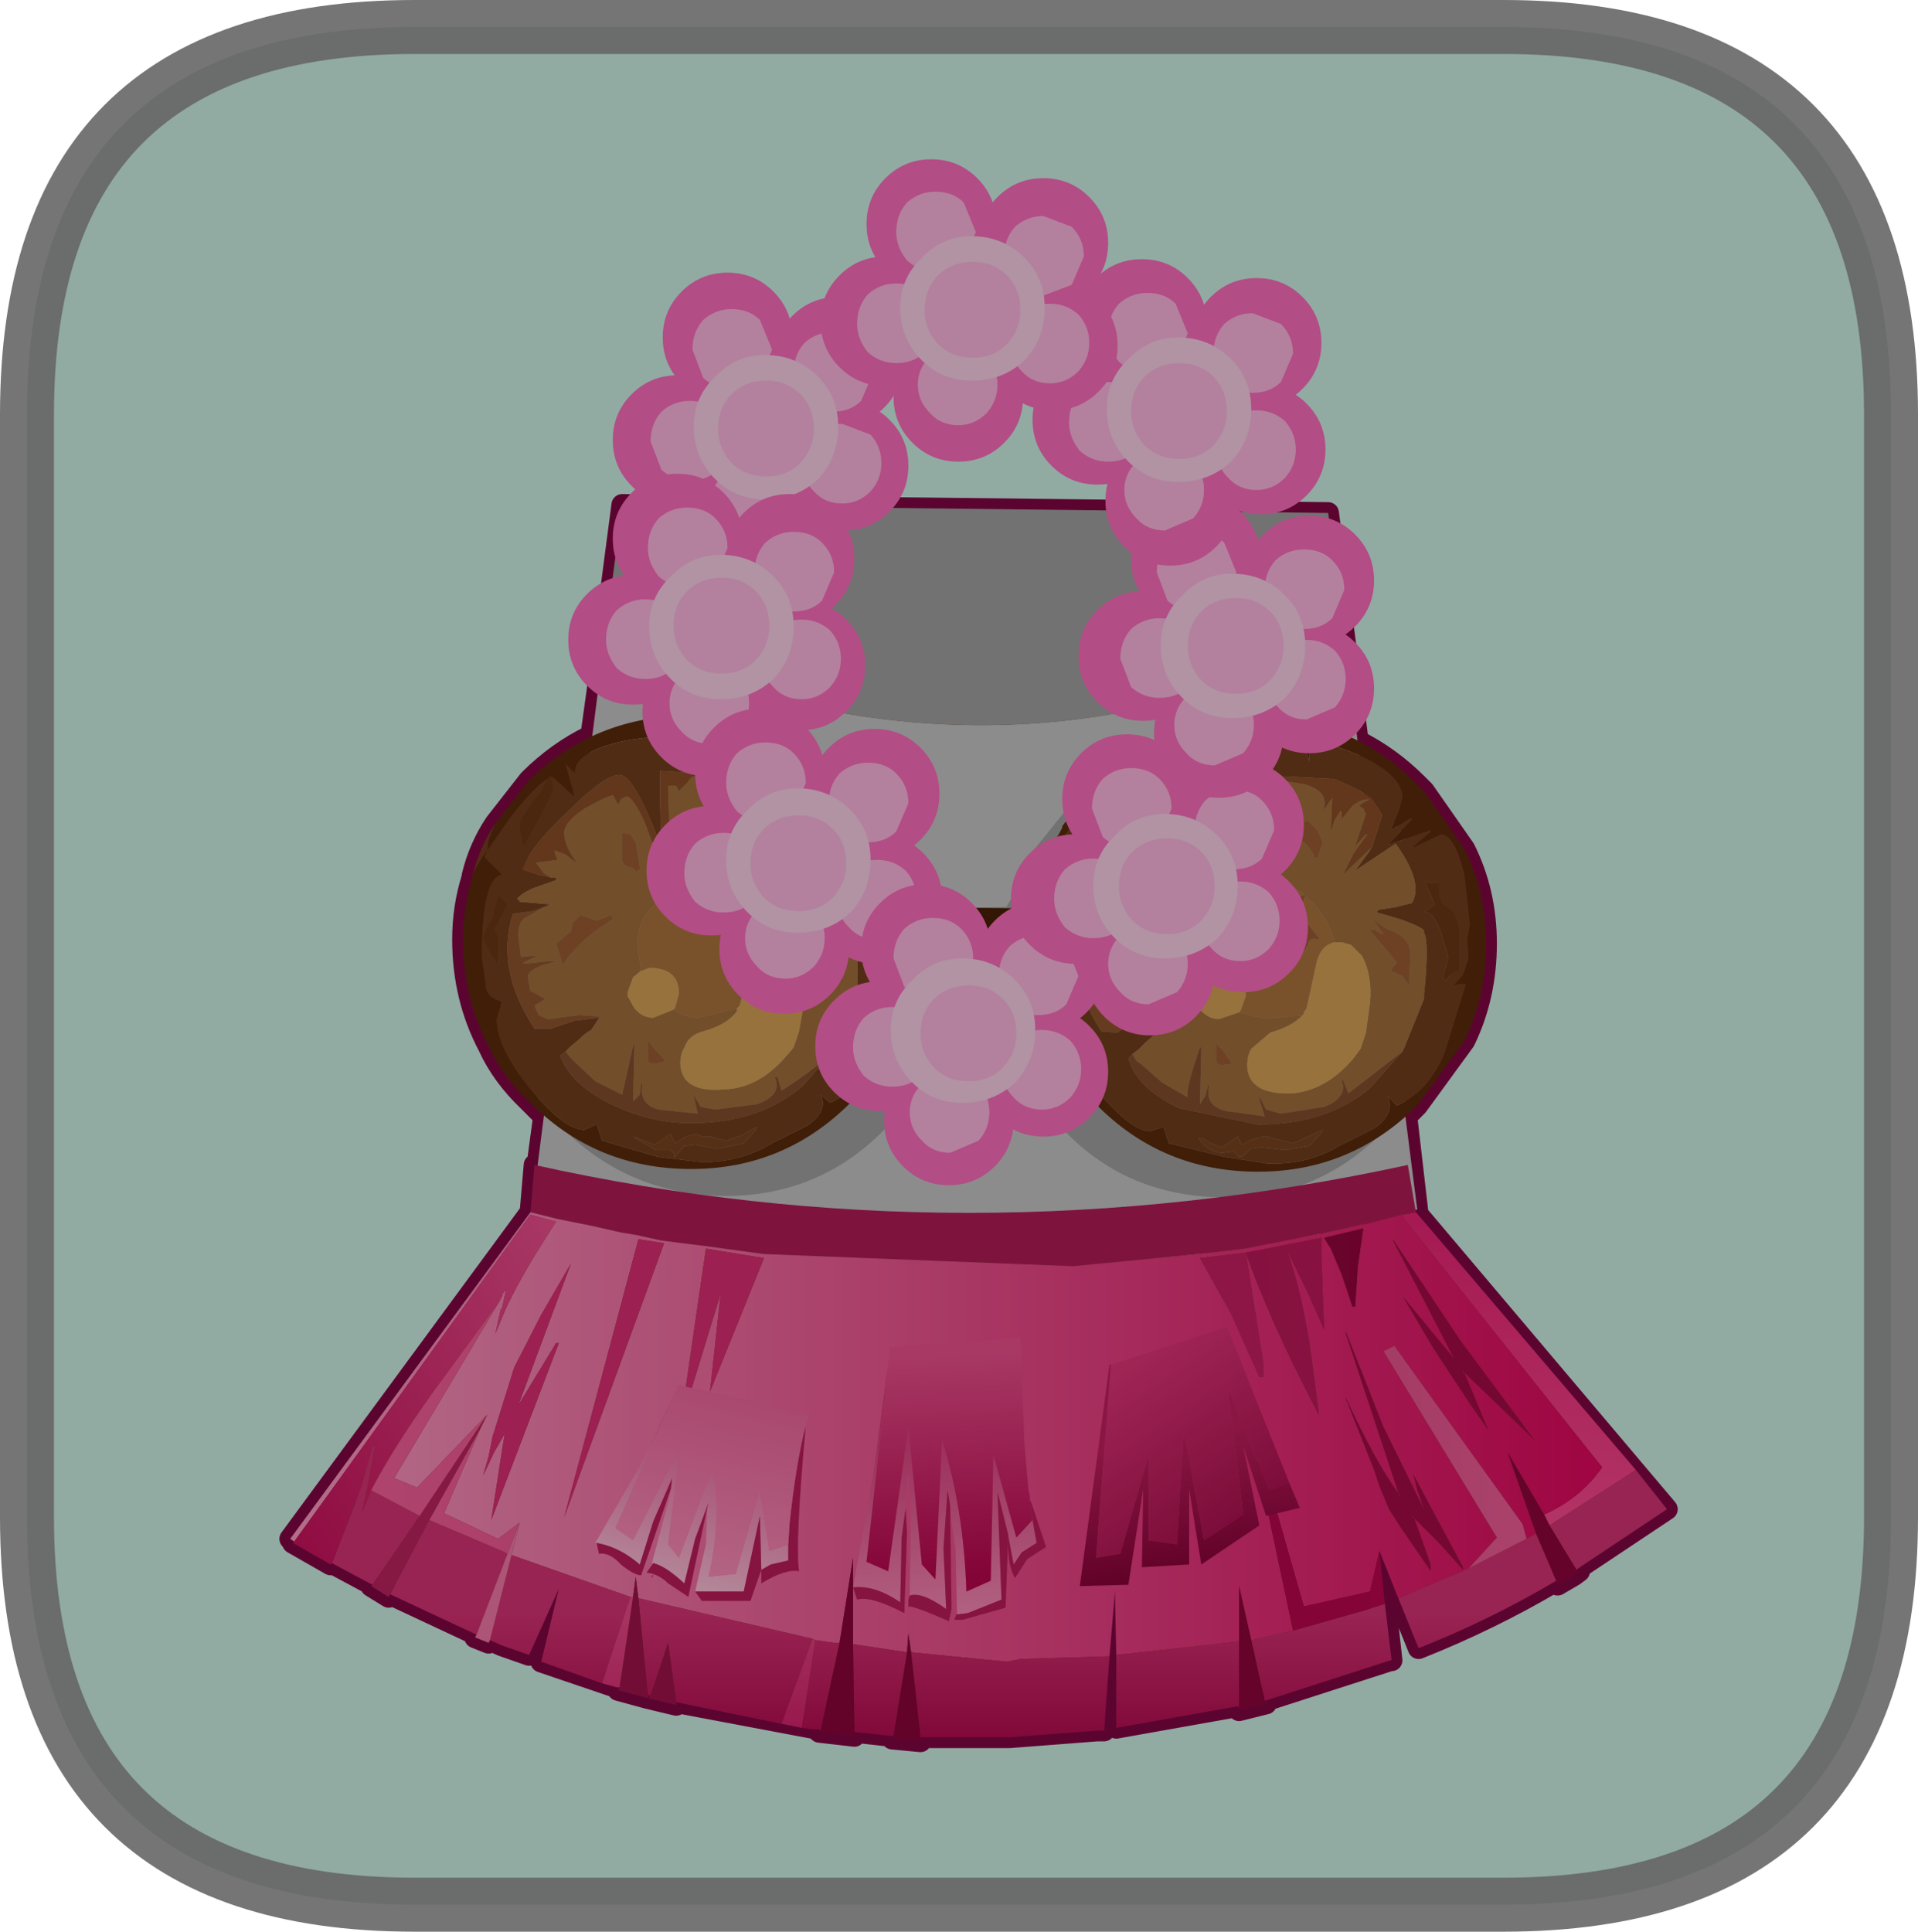 <?xml version="1.0" encoding="UTF-8" standalone="no"?>
<svg xmlns:xlink="http://www.w3.org/1999/xlink" height="71.55px" width="71.05px" xmlns="http://www.w3.org/2000/svg">
  <g transform="matrix(1.0, 0.0, 0.0, 1.0, 10.75, 5.9)">
    <path d="M44.95 -4.9 Q59.3 -4.9 59.3 9.45 L59.3 50.3 Q59.3 64.65 44.95 64.65 L4.6 64.65 Q-9.75 64.65 -9.75 50.3 L-9.75 9.45 Q-9.75 -4.9 4.6 -4.9 L44.95 -4.9" fill="#cff3e8" fill-rule="evenodd" stroke="none"/>
    <path d="M13.25 57.0 L12.15 56.7 12.2 56.6 12.1 56.6 9.3 55.65 9.95 52.95 8.85 55.4 7.85 55.05 7.4 54.85 7.35 54.95 6.85 54.75 6.9 54.65 6.8 54.6 3.7 53.15 3.65 53.25 3.0 52.85 3.05 52.8 2.95 52.75 1.55 52.0 1.5 52.05 0.45 51.45 0.1 51.25 0.15 51.2 0.0 51.1 8.9 39.0 9.05 37.25 9.15 37.3 9.4 35.45 8.85 34.9 Q7.85 33.95 7.35 32.85 6.4 31.05 6.4 28.9 6.4 27.7 6.75 26.6 L6.75 26.55 Q7.0 25.5 7.6 24.6 L8.85 23.0 Q9.9 21.95 11.15 21.35 L11.65 17.75 12.3 12.8 38.45 13.1 39.05 17.7 39.55 21.55 Q40.75 22.15 41.75 23.15 L42.0 23.4 43.5 25.55 Q44.3 27.15 44.3 29.05 44.3 31.0 43.5 32.65 L41.75 35.05 41.35 35.45 41.75 38.9 41.7 38.95 41.7 39.0 51.0 50.0 47.7 52.2 47.65 52.25 47.75 52.3 47.55 52.45 46.95 52.8 46.9 52.65 Q44.45 54.1 41.8 55.15 L40.35 51.55 40.8 55.6 40.75 55.6 36.1 57.1 36.15 57.2 35.15 57.45 35.15 57.35 35.1 57.3 30.6 58.1 30.55 53.05 30.15 58.2 30.05 58.2 29.9 58.2 26.65 58.45 23.35 58.45 23.35 58.6 22.3 58.5 22.35 58.4 22.25 58.4 20.9 58.25 20.9 58.4 19.6 58.25 19.65 58.2 19.6 58.15 14.3 57.15 14.3 57.25 13.25 57.0 13.35 56.9 13.25 56.9 13.25 57.0" fill="#723710" fill-rule="evenodd" stroke="none"/>
    <path d="M13.25 57.0 L14.3 57.25 14.3 57.15 19.6 58.15 19.65 58.2 19.6 58.25 20.9 58.4 20.9 58.25 22.25 58.4 22.35 58.4 22.3 58.5 23.35 58.6 23.35 58.45 26.65 58.45 29.9 58.2 30.05 58.2 30.15 58.2 30.55 53.05 30.6 58.1 35.1 57.3 35.15 57.35 35.15 57.45 36.15 57.2 36.1 57.1 40.75 55.6 40.8 55.6 40.35 51.55 41.8 55.15 Q44.45 54.1 46.9 52.65 L46.95 52.8 47.55 52.45 47.75 52.3 47.65 52.25 47.7 52.2 51.0 50.0 41.7 39.0 41.7 38.95 41.75 38.9 41.35 35.45 41.75 35.05 43.5 32.65 Q44.3 31.0 44.3 29.05 44.3 27.15 43.5 25.55 L42.0 23.4 41.75 23.15 Q40.75 22.15 39.55 21.55 L39.05 17.7 38.45 13.1 12.3 12.8 11.65 17.75 11.15 21.35 Q9.9 21.95 8.85 23.0 L7.6 24.6 Q7.0 25.5 6.75 26.55 L6.75 26.6 Q6.4 27.7 6.4 28.9 6.4 31.05 7.35 32.85 7.85 33.95 8.85 34.9 L9.4 35.45 9.15 37.3 9.05 37.25 8.9 39.0 0.0 51.1 0.15 51.2 0.1 51.25 0.45 51.45 1.5 52.05 1.55 52.0 2.95 52.75 3.05 52.8 3.0 52.85 3.65 53.25 3.7 53.15 6.8 54.6 6.9 54.65 6.85 54.75 7.35 54.95 7.4 54.85 7.85 55.05 8.85 55.4 9.95 52.95 9.3 55.65 12.1 56.6 12.2 56.6 12.15 56.7 13.25 57.0 Z" fill="none" stroke="#830645" stroke-linecap="round" stroke-linejoin="round" stroke-width="0.8"/>
    <path d="M11.65 17.75 L12.3 12.8 38.45 13.1 39.05 17.7 Q25.95 24.2 11.65 17.75" fill="#a2a2a2" fill-rule="evenodd" stroke="none"/>
    <path d="M11.65 17.75 Q25.95 24.2 39.05 17.7 L41.75 38.9 39.75 39.4 38.3 39.8 38.2 39.8 33.7 40.55 29.05 40.95 17.6 40.5 15.4 40.2 13.85 40.0 12.95 39.8 11.25 39.5 8.95 38.95 11.65 17.75" fill="#c8c8c8" fill-rule="evenodd" stroke="none"/>
    <path d="M43.0 30.1 L43.0 30.45 Q42.9 32.2 42.25 33.65 L40.5 36.0 Q38.05 38.5 34.65 38.45 31.05 38.45 28.7 36.0 27.75 35.05 27.15 33.9 26.2 32.2 26.2 30.05 L24.5 30.05 24.5 30.35 Q24.45 32.1 23.75 33.55 23.15 34.9 22.0 35.95 19.6 38.4 16.1 38.4 12.6 38.35 10.15 35.95 9.2 34.95 8.6 33.85 7.7 32.1 7.7 29.95 7.7 28.75 8.05 27.6 L8.05 27.55 8.6 26.65 8.65 26.25 8.9 25.65 Q9.4 24.8 10.15 24.05 12.6 21.65 16.1 21.65 19.6 21.65 22.0 24.1 L22.2 24.35 Q23.2 25.35 23.75 26.5 L24.2 27.75 26.55 27.7 26.55 27.65 27.1 26.75 27.2 26.3 27.45 25.7 28.7 24.15 Q31.05 21.7 34.65 21.7 38.05 21.75 40.5 24.2 L40.75 24.4 Q41.7 25.45 42.25 26.6 L42.9 28.8 43.0 30.1" fill="#a2a2a2" fill-rule="evenodd" stroke="none"/>
    <path d="M28.5 24.95 L28.6 24.75 28.6 24.7 29.85 23.1 Q32.3 20.65 35.85 20.65 39.3 20.7 41.75 23.15 L42.0 23.4 43.5 25.55 Q44.3 27.15 44.3 29.05 44.3 31.0 43.5 32.65 L41.75 35.05 Q39.3 37.5 35.85 37.5 32.3 37.5 29.85 35.0 28.9 34.05 28.3 32.9 27.5 31.3 27.45 29.35 L27.4 29.0 27.5 27.75 27.75 26.65 27.8 26.6 28.25 25.7 28.2 25.9 28.4 26.15 28.8 26.55 28.85 26.55 Q28.1 26.65 28.1 29.6 L28.25 30.7 Q28.25 31.1 28.9 31.25 L28.65 31.9 Q28.65 33.0 29.9 34.5 31.15 36.0 31.85 36.0 L32.35 35.85 32.55 36.45 34.6 36.95 36.2 37.2 Q37.7 37.25 38.85 36.55 L40.15 35.9 Q40.95 35.35 40.65 34.7 L41.0 35.05 Q42.15 34.55 42.75 33.15 L43.55 30.55 43.3 30.55 43.1 30.6 43.45 30.2 43.65 29.6 43.6 28.9 43.7 28.35 43.5 26.5 Q43.15 25.05 42.65 25.0 L41.6 25.5 41.55 25.5 42.25 24.9 42.25 24.85 40.65 25.4 41.55 24.45 41.55 24.4 Q41.4 24.45 41.2 24.6 L40.75 24.85 41.05 24.2 41.2 23.65 Q41.2 22.8 39.55 22.05 L37.7 21.35 37.75 22.3 37.45 21.4 36.7 21.25 33.6 21.6 Q31.5 22.05 31.55 22.85 L31.2 22.5 31.5 23.6 31.5 23.65 30.75 22.95 30.65 23.0 30.6 22.9 30.55 23.1 Q30.05 23.3 29.1 24.5 L28.25 25.7 28.35 25.3 28.5 24.95 M23.25 29.3 Q23.2 31.05 22.45 32.55 21.85 33.9 20.75 34.95 18.3 37.4 14.85 37.4 11.3 37.4 8.85 34.9 7.85 33.95 7.35 32.85 6.4 31.05 6.4 28.9 6.4 27.7 6.75 26.6 L6.75 26.55 Q6.85 26.2 7.3 25.6 L7.2 25.85 7.4 26.05 7.85 26.5 Q7.1 26.6 7.1 29.55 L7.25 30.6 Q7.25 31.05 7.85 31.2 L7.65 31.85 Q7.65 32.9 8.9 34.45 10.15 35.95 10.9 35.95 L11.35 35.75 11.55 36.35 13.6 36.95 15.25 37.15 Q16.7 37.15 17.85 36.45 L19.15 35.8 Q19.95 35.25 19.65 34.65 L20.0 34.95 Q21.15 34.45 21.7 33.1 L22.6 30.45 22.25 30.45 22.15 30.5 22.45 30.05 22.7 29.55 22.65 28.8 22.7 28.25 22.45 26.45 Q22.15 24.95 21.65 24.95 L20.6 25.45 21.3 24.8 21.3 24.75 19.65 25.3 20.55 24.35 20.2 24.5 19.75 24.75 20.1 24.15 20.2 23.6 Q20.2 22.75 18.55 22.0 L16.7 21.3 16.8 22.2 16.45 21.3 15.75 21.1 12.6 21.5 Q10.5 21.9 10.55 22.75 L10.2 22.4 10.5 23.45 10.5 23.6 9.75 22.9 9.65 22.9 9.65 22.8 9.55 22.95 Q9.05 23.2 8.1 24.45 L7.3 25.6 7.35 25.2 7.6 24.6 8.85 23.0 Q11.3 20.6 14.85 20.6 18.3 20.6 20.75 23.05 L20.95 23.3 Q21.9 24.25 22.45 25.45 23.0 26.5 23.2 27.7 L23.25 29.0 23.25 29.3" fill="#5b2b0c" fill-rule="evenodd" stroke="none"/>
    <path d="M6.75 26.55 Q7.0 25.5 7.6 24.6 L7.35 25.2 7.3 25.6 8.1 24.45 Q9.05 23.2 9.55 22.95 L9.25 23.5 9.05 23.7 Q8.5 24.5 8.5 24.7 L8.65 25.45 9.35 24.15 9.75 23.35 9.65 22.9 9.75 22.9 10.5 23.6 10.5 23.45 10.2 22.4 10.55 22.75 Q10.5 21.9 12.6 21.5 L15.75 21.1 16.45 21.3 16.8 22.2 16.7 21.3 18.55 22.0 Q20.2 22.75 20.2 23.6 L20.1 24.15 19.75 24.75 20.2 24.5 20.55 24.35 19.65 25.3 21.3 24.75 21.3 24.8 20.6 25.45 21.65 24.95 Q22.15 24.95 22.45 26.45 L22.7 28.25 22.65 28.8 22.7 29.55 22.45 30.05 22.15 30.5 22.25 30.45 22.6 30.45 21.7 33.1 Q21.15 34.45 20.0 34.95 L19.65 34.65 Q19.95 35.25 19.15 35.8 L17.85 36.45 Q16.7 37.15 15.25 37.15 L13.6 36.95 11.55 36.35 11.35 35.75 10.9 35.95 Q10.15 35.95 8.9 34.45 7.65 32.9 7.65 31.85 L7.85 31.2 Q7.25 31.05 7.25 30.6 L7.1 29.55 Q7.1 26.6 7.85 26.5 L7.4 26.05 7.2 25.85 7.3 25.6 Q6.85 26.2 6.75 26.55 M27.8 26.6 Q28.0 25.65 28.5 24.95 L28.35 25.3 28.25 25.7 29.1 24.5 Q30.05 23.3 30.55 23.1 L30.25 23.6 30.05 23.8 29.55 24.7 29.65 25.45 30.3 24.2 30.75 23.4 30.65 23.0 30.75 22.95 31.5 23.65 31.5 23.6 31.2 22.5 31.55 22.85 Q31.5 22.05 33.6 21.6 L36.7 21.25 37.45 21.4 37.75 22.3 37.7 21.35 39.55 22.05 Q41.2 22.8 41.2 23.65 L41.05 24.2 40.75 24.85 41.2 24.6 Q41.4 24.45 41.55 24.4 L41.55 24.45 40.65 25.4 42.25 24.85 42.25 24.9 41.55 25.5 41.6 25.5 42.65 25.0 Q43.15 25.05 43.5 26.5 L43.7 28.35 43.6 28.9 43.65 29.6 43.45 30.2 43.1 30.6 43.3 30.55 43.55 30.55 42.75 33.15 Q42.15 34.55 41.0 35.05 L40.65 34.7 Q40.95 35.35 40.15 35.9 L38.85 36.55 Q37.7 37.25 36.2 37.2 L34.6 36.95 32.55 36.45 32.35 35.85 31.85 36.0 Q31.15 36.0 29.9 34.5 28.65 33.0 28.65 31.9 L28.9 31.25 Q28.25 31.1 28.25 30.7 L28.1 29.6 Q28.1 26.65 28.85 26.55 L28.8 26.55 28.4 26.15 28.2 25.9 28.25 25.7 27.8 26.6 M41.2 33.05 L41.25 32.95 42.0 31.1 42.0 30.95 Q42.2 29.0 42.0 28.65 L42.0 28.55 Q41.6 28.25 40.25 27.9 L40.3 27.8 40.95 27.7 41.55 27.55 Q42.0 26.8 40.95 25.35 L39.45 26.35 40.0 25.6 40.05 25.5 40.1 25.45 40.1 25.4 40.45 24.3 40.1 23.7 Q39.65 23.35 38.65 22.95 L34.65 22.75 34.65 23.8 34.75 25.6 Q33.75 22.9 33.15 22.9 32.6 22.9 31.3 24.2 29.9 25.5 29.55 26.4 L30.2 26.55 30.65 26.7 30.8 26.7 30.8 26.8 30.0 27.05 Q29.55 27.25 29.4 27.5 L29.5 27.5 29.5 27.55 30.65 27.7 30.4 27.8 Q30.25 27.8 30.0 27.95 L29.25 28.0 Q28.6 30.05 30.05 32.3 L30.65 32.35 Q30.9 32.1 31.55 32.0 L32.45 31.85 32.1 32.35 31.7 32.7 31.45 32.95 31.2 33.15 31.05 33.3 Q31.35 34.4 32.95 35.15 L35.85 35.75 Q38.4 35.75 40.0 34.4 L41.2 33.05 M42.55 26.85 L42.05 26.75 42.05 26.8 42.4 27.6 42.0 27.9 Q42.3 27.8 42.6 28.55 L42.9 29.55 42.8 29.95 42.7 30.25 42.8 30.45 Q43.05 30.05 43.3 30.05 L43.3 28.75 Q43.3 27.9 42.75 27.65 L42.8 27.7 Q42.55 27.6 42.55 26.85 M19.1 23.65 Q18.65 23.25 17.65 22.9 L13.7 22.65 13.7 23.7 13.75 25.5 Q12.75 22.8 12.2 22.8 11.65 22.8 10.3 24.15 8.9 25.45 8.6 26.3 L9.2 26.5 9.65 26.6 9.85 26.6 9.85 26.7 9.0 27.0 Q8.55 27.2 8.4 27.4 L8.5 27.45 8.5 27.5 9.65 27.6 9.4 27.7 9.0 27.85 8.25 27.95 Q7.6 30.0 9.05 32.2 L9.65 32.2 10.55 31.9 11.45 31.8 11.15 32.25 Q10.95 32.35 10.7 32.6 L10.4 32.85 10.2 33.05 10.0 33.2 Q10.4 34.3 12.0 35.05 13.4 35.7 14.85 35.7 17.4 35.7 19.0 34.3 L20.2 32.95 20.3 32.9 20.95 31.05 21.0 30.85 21.05 28.55 20.95 28.45 Q20.6 28.15 19.25 27.8 L19.35 27.75 19.95 27.6 20.6 27.5 Q21.0 26.75 19.95 25.3 L18.4 26.25 19.0 25.5 19.1 25.3 19.45 24.2 Q19.45 23.95 19.1 23.65 M13.5 36.5 L13.1 36.35 12.7 36.2 13.55 36.7 14.0 36.7 Q14.25 36.7 14.2 36.95 L14.25 36.95 14.6 36.55 15.0 36.5 15.85 36.65 16.8 36.45 17.3 35.9 17.3 35.85 Q17.2 35.85 16.75 36.15 L16.15 36.35 15.55 36.2 15.25 36.2 15.05 36.1 14.65 36.2 14.25 36.45 14.1 36.1 13.5 36.5 M7.7 27.25 L7.5 28.15 7.4 28.25 7.15 28.8 Q7.15 29.05 7.7 29.8 L7.7 28.8 7.55 28.55 7.8 28.05 8.05 27.6 7.7 27.25 M34.1 36.45 Q33.75 36.2 33.65 36.25 34.0 36.8 34.55 36.8 L34.95 36.75 35.15 36.95 35.25 36.95 35.6 36.65 36.0 36.6 36.85 36.7 37.75 36.55 38.25 36.0 38.25 35.95 37.7 36.2 37.15 36.45 36.55 36.3 36.2 36.2 36.05 36.2 35.65 36.3 35.25 36.5 35.1 36.2 34.5 36.6 34.1 36.45 M28.7 27.3 L28.5 28.25 28.4 28.35 28.15 28.85 Q28.15 29.1 28.7 29.85 L28.7 28.85 28.55 28.65 28.75 28.15 29.0 27.7 28.7 27.3 M21.4 27.55 L21.0 27.8 Q21.3 27.75 21.65 28.45 L21.9 29.5 21.8 29.85 21.7 30.15 21.85 30.35 Q22.05 29.95 22.35 29.95 L22.35 28.6 Q22.3 27.8 21.75 27.55 L21.8 27.6 Q21.6 27.5 21.6 26.8 L21.1 26.65 21.1 26.75 21.4 27.55" fill="#743f1d" fill-rule="evenodd" stroke="none"/>
    <path d="M40.05 25.5 L40.0 25.6 39.45 26.35 40.95 25.35 Q42.0 26.8 41.55 27.55 L40.95 27.7 40.3 27.8 40.25 27.9 Q41.6 28.25 42.0 28.55 L42.0 28.65 Q42.2 29.0 42.0 30.95 L42.0 31.1 41.25 32.95 41.2 33.05 39.2 34.6 39.0 34.1 38.95 34.1 Q39.2 34.75 38.3 35.1 L36.7 35.35 36.15 35.2 35.9 34.7 35.9 34.8 36.1 35.45 34.65 35.25 Q33.85 35.05 34.05 34.3 L34.0 34.3 33.9 34.7 33.7 35.0 33.75 32.9 33.7 32.9 Q33.15 34.5 33.25 34.75 L32.3 34.2 31.5 33.5 31.35 33.4 31.2 33.15 31.45 32.95 31.7 32.7 32.1 32.35 32.45 31.85 31.7 31.8 30.55 31.95 30.2 31.8 30.05 31.45 30.45 31.2 Q30.1 31.15 29.9 30.85 L29.8 30.35 Q29.8 30.15 30.3 29.95 L30.9 29.8 30.55 29.8 29.65 29.85 29.65 29.8 30.1 29.55 30.0 29.55 29.55 29.65 29.45 28.8 Q29.45 28.3 29.75 28.2 L30.4 27.8 30.65 27.7 29.5 27.55 29.5 27.5 29.4 27.5 Q29.55 27.25 30.0 27.05 L30.8 26.8 30.8 26.7 30.65 26.7 30.4 26.5 Q30.15 26.4 30.05 26.1 L30.9 26.05 30.8 25.75 30.8 25.7 31.2 25.9 31.6 26.2 Q31.1 25.6 31.1 25.0 31.1 24.7 31.9 24.15 32.6 23.7 32.85 23.65 L33.1 23.95 33.2 23.8 33.4 23.65 Q33.7 23.65 34.1 24.7 L34.65 26.0 35.05 24.8 34.95 23.6 34.95 23.3 35.3 23.3 35.4 23.45 35.7 23.15 Q35.85 22.9 36.0 22.9 L37.6 23.15 Q38.55 23.45 38.25 24.15 L38.6 23.65 38.55 24.9 38.7 24.45 38.9 24.15 38.95 24.15 38.95 24.45 39.35 23.95 Q39.65 23.7 40.0 23.7 L40.1 23.7 Q39.8 23.75 39.6 23.95 L39.75 24.05 39.85 24.25 39.45 25.45 39.85 25.0 39.9 25.0 39.4 25.7 39.0 26.5 40.05 25.5 M40.75 28.55 L40.7 28.55 40.1 28.15 40.5 28.7 40.45 28.7 40.2 28.55 39.9 28.5 39.95 28.5 41.0 29.75 40.75 30.05 41.2 30.25 41.45 30.6 41.5 29.4 Q41.45 28.85 40.85 28.6 L40.75 28.55 M36.5 24.5 L36.3 25.1 37.3 25.15 Q37.75 25.35 37.95 25.85 L38.05 25.9 38.25 25.3 38.05 24.85 37.7 24.5 36.9 24.7 36.85 24.55 37.1 23.95 36.95 23.95 36.7 24.15 36.6 24.35 36.5 24.5 M9.65 26.6 L9.4 26.45 9.1 26.05 9.9 25.95 9.8 25.7 9.8 25.6 10.2 25.75 10.65 26.1 Q10.15 25.45 10.15 24.95 10.15 24.55 10.9 24.05 11.6 23.65 11.95 23.55 L12.15 23.9 12.25 23.7 12.45 23.6 Q12.7 23.6 13.15 24.6 L13.65 25.95 14.05 24.7 14.0 23.5 14.0 23.2 14.3 23.2 14.4 23.4 14.75 23.05 Q14.85 22.85 15.0 22.85 L16.6 23.05 Q17.55 23.4 17.3 24.05 L17.6 23.55 17.55 24.8 17.7 24.4 17.9 24.05 18.0 24.05 18.0 24.4 18.35 23.95 Q18.65 23.65 19.0 23.65 L19.1 23.65 Q18.8 23.7 18.6 23.85 L18.8 23.95 18.85 24.2 18.45 25.4 18.85 24.95 18.9 24.95 18.4 25.65 Q18.05 26.05 18.05 26.45 L19.1 25.3 19.0 25.5 18.4 26.25 19.95 25.3 Q21.0 26.75 20.6 27.5 L19.95 27.6 19.35 27.75 19.25 27.8 Q20.6 28.15 20.95 28.45 L21.05 28.55 21.0 30.85 20.95 31.05 20.3 32.9 20.2 32.95 Q19.6 33.6 18.2 34.5 L18.05 34.0 17.95 34.0 Q18.25 34.65 17.3 35.0 L15.75 35.2 15.2 35.1 14.95 34.65 14.95 34.7 15.1 35.35 13.65 35.2 Q12.9 35.0 13.05 34.25 L13.0 34.25 12.95 34.65 12.7 34.9 12.75 32.8 12.7 32.85 12.3 34.65 11.3 34.15 10.5 33.4 10.4 33.3 10.2 33.05 10.4 32.85 10.7 32.6 Q10.95 32.35 11.15 32.25 L11.45 31.8 11.45 31.75 10.7 31.7 9.55 31.85 9.2 31.7 9.05 31.35 9.45 31.1 8.9 30.8 8.8 30.3 Q8.8 30.05 9.35 29.85 L9.9 29.7 9.6 29.7 8.65 29.8 8.65 29.75 9.15 29.5 9.0 29.5 8.55 29.55 8.45 28.75 Q8.45 28.25 8.7 28.1 L9.4 27.7 9.65 27.6 8.5 27.5 8.5 27.45 8.4 27.4 Q8.55 27.2 9.0 27.0 L9.85 26.7 9.85 26.6 9.65 26.6 M15.75 24.0 L15.6 24.25 15.5 24.45 15.3 25.0 Q15.8 24.8 16.3 25.0 L17.0 25.7 17.05 25.75 17.3 25.2 17.05 24.7 16.7 24.4 15.9 24.6 15.85 24.45 16.1 23.85 16.0 23.8 15.75 24.0 M17.7 28.9 Q17.55 28.1 17.0 27.5 16.3 26.8 15.35 26.6 14.6 26.75 14.0 27.2 12.9 27.9 12.85 29.0 L12.85 29.05 13.0 30.05 12.7 30.3 12.5 30.85 12.5 31.0 12.75 31.45 Q13.05 31.8 13.45 31.8 L14.2 31.5 Q14.6 31.8 15.15 31.8 L16.55 31.45 16.55 31.55 Q16.2 32.05 15.3 32.3 14.75 32.45 14.6 32.9 14.45 33.15 14.45 33.5 14.5 34.6 16.1 34.45 17.35 34.4 18.35 33.25 L18.65 32.9 18.85 32.3 19.05 31.2 Q19.1 30.15 18.7 29.4 L18.3 29.05 17.95 28.9 17.7 28.9 M19.1 28.05 L19.55 28.6 19.45 28.6 19.2 28.5 18.9 28.4 18.95 28.4 20.0 29.7 19.75 29.95 Q19.85 30.05 20.2 30.15 L20.45 30.55 20.5 29.3 Q20.45 28.8 19.85 28.55 L19.8 28.55 19.75 28.5 19.7 28.5 19.1 28.05 M12.95 26.2 L12.8 25.3 12.6 25.0 12.3 24.95 12.3 25.85 Q12.25 26.1 12.5 26.2 12.8 26.25 12.8 26.4 L12.95 26.3 12.95 26.2 M11.95 28.1 L11.9 28.0 11.35 28.2 11.05 28.1 10.75 28.0 10.45 28.3 10.4 28.6 9.85 29.05 10.1 29.85 Q10.7 28.9 11.95 28.15 L11.95 28.1 M13.55 33.5 L13.9 33.4 13.45 32.9 13.25 32.65 13.25 33.35 Q13.25 33.5 13.55 33.5 M37.6 27.25 Q37.05 26.85 36.35 26.7 35.6 26.85 34.95 27.25 33.85 28.0 33.85 29.05 L33.85 29.15 34.0 30.15 33.75 30.35 33.5 30.9 33.55 31.1 33.75 31.55 Q34.05 31.85 34.4 31.85 L35.15 31.6 36.15 31.85 37.5 31.7 Q37.15 32.1 36.3 32.35 L35.6 32.95 Q35.45 33.2 35.45 33.6 35.5 34.65 37.1 34.6 38.35 34.5 39.35 33.35 L39.65 32.95 39.85 32.35 40.0 31.25 Q40.1 30.25 39.7 29.5 L39.3 29.1 38.95 29.0 38.85 29.0 38.8 29.0 38.7 29.0 Q38.5 28.25 37.95 27.6 L37.6 27.3 37.6 27.25 M33.6 25.1 L33.25 25.0 33.25 25.95 Q33.2 26.2 33.5 26.25 L33.8 26.5 33.95 26.4 33.95 26.25 33.8 25.4 33.6 25.1 M32.35 28.25 L32.05 28.2 31.8 28.1 Q31.6 28.1 31.45 28.45 L31.35 28.75 30.8 29.1 31.05 30.0 Q31.7 29.05 32.95 28.25 L32.95 28.15 32.85 28.1 32.35 28.25 M34.5 32.95 L34.3 32.75 34.3 33.4 Q34.3 33.55 34.55 33.55 L34.9 33.5 34.5 32.95" fill="#a36f3c" fill-rule="evenodd" stroke="none"/>
    <path d="M30.55 23.1 L30.6 22.9 30.65 23.0 30.75 23.4 30.3 24.2 29.65 25.45 29.55 24.7 30.05 23.8 30.25 23.6 30.55 23.1 M42.55 26.85 Q42.55 27.6 42.8 27.7 L42.75 27.65 Q43.3 27.9 43.3 28.75 L43.3 30.05 Q43.05 30.05 42.8 30.45 L42.7 30.25 42.8 29.95 42.9 29.55 42.6 28.55 Q42.3 27.8 42.0 27.9 L42.4 27.6 42.05 26.8 42.05 26.75 42.55 26.85 M9.55 22.95 L9.65 22.8 9.65 22.9 9.75 23.35 9.35 24.15 8.65 25.45 8.5 24.7 Q8.5 24.5 9.05 23.7 L9.25 23.5 9.55 22.95 M7.7 27.25 L8.05 27.6 7.8 28.05 7.55 28.55 7.7 28.8 7.7 29.8 Q7.15 29.05 7.15 28.8 L7.4 28.25 7.5 28.15 7.7 27.25 M28.7 27.3 L29.0 27.7 28.75 28.15 28.55 28.65 28.7 28.85 28.7 29.85 Q28.15 29.1 28.15 28.85 L28.4 28.35 28.5 28.25 28.7 27.3 M21.4 27.55 L21.1 26.75 21.1 26.65 21.6 26.8 Q21.6 27.5 21.8 27.6 L21.75 27.55 Q22.3 27.8 22.35 28.6 L22.35 29.95 Q22.05 29.95 21.85 30.35 L21.7 30.15 21.8 29.85 21.9 29.5 21.65 28.45 Q21.3 27.75 21.0 27.8 L21.4 27.55" fill="#6b3716" fill-rule="evenodd" stroke="none"/>
    <path d="M40.75 28.55 L40.85 28.6 Q41.45 28.85 41.5 29.4 L41.45 30.6 41.2 30.25 40.75 30.05 41.0 29.75 39.95 28.5 39.9 28.5 40.2 28.55 40.45 28.7 40.5 28.7 40.1 28.15 40.7 28.55 40.75 28.55 M36.5 24.5 L36.6 24.35 36.7 24.15 36.95 23.95 37.1 23.95 36.85 24.55 36.9 24.7 37.7 24.5 38.05 24.85 38.25 25.3 38.05 25.9 37.95 25.85 Q37.75 25.35 37.3 25.15 L36.3 25.1 36.5 24.5 M15.75 24.0 L16.0 23.8 16.1 23.85 15.85 24.45 15.9 24.6 16.7 24.4 17.05 24.7 17.3 25.2 17.05 25.75 17.0 25.7 16.3 25.0 Q15.8 24.8 15.3 25.0 L15.5 24.45 15.6 24.25 15.75 24.0 M16.25 27.55 L16.25 27.5 16.15 27.25 16.55 27.2 Q16.35 27.7 16.65 28.15 L17.1 28.8 17.05 28.8 Q16.8 28.75 16.7 29.0 L16.5 29.45 16.25 27.9 15.5 27.5 16.25 27.55 M19.1 28.05 L19.7 28.5 19.75 28.5 19.8 28.55 19.85 28.55 Q20.45 28.8 20.5 29.3 L20.45 30.55 20.2 30.15 Q19.85 30.05 19.75 29.95 L20.0 29.7 18.95 28.4 18.9 28.4 19.2 28.5 19.45 28.6 19.55 28.6 19.1 28.05 M13.55 33.5 Q13.25 33.5 13.25 33.35 L13.25 32.65 13.45 32.9 13.9 33.4 13.55 33.5 M11.95 28.1 L11.95 28.15 Q10.7 28.9 10.1 29.85 L9.85 29.05 10.4 28.6 10.45 28.3 10.75 28.0 11.05 28.1 11.35 28.2 11.9 28.0 11.95 28.1 M12.95 26.2 L12.95 26.3 12.8 26.4 Q12.8 26.25 12.5 26.2 12.25 26.1 12.3 25.85 L12.3 24.95 12.6 25.0 12.8 25.3 12.95 26.2 M37.6 27.3 Q37.35 27.8 37.65 28.25 L38.15 28.9 38.05 28.9 Q37.75 28.8 37.7 29.1 L37.45 29.55 37.2 28.0 36.55 27.6 37.2 27.65 37.2 27.6 37.15 27.35 37.6 27.25 37.6 27.3 M32.35 28.25 L32.85 28.1 32.95 28.15 32.95 28.25 Q31.7 29.05 31.05 30.0 L30.8 29.1 31.35 28.75 31.45 28.45 Q31.6 28.1 31.8 28.1 L32.05 28.2 32.35 28.25 M33.6 25.1 L33.8 25.4 33.95 26.25 33.95 26.4 33.8 26.5 33.5 26.25 Q33.2 26.2 33.25 25.95 L33.25 25.0 33.6 25.1 M34.5 32.95 L34.9 33.5 34.55 33.55 Q34.3 33.55 34.3 33.4 L34.3 32.75 34.5 32.95" fill="#9c5c33" fill-rule="evenodd" stroke="none"/>
    <path d="M40.05 25.5 L39.0 26.5 39.4 25.7 39.9 25.0 39.85 25.0 39.45 25.45 39.85 24.25 39.75 24.05 39.6 23.95 Q39.8 23.75 40.1 23.7 L40.0 23.7 Q39.65 23.7 39.35 23.95 L38.95 24.45 38.95 24.15 38.9 24.15 38.7 24.45 38.55 24.9 38.6 23.65 38.25 24.15 Q38.55 23.45 37.6 23.15 L36.0 22.9 Q35.85 22.9 35.7 23.15 L35.4 23.45 35.3 23.3 34.95 23.3 34.95 23.6 35.05 24.8 34.65 26.0 34.1 24.7 Q33.7 23.65 33.4 23.65 L33.2 23.8 33.1 23.95 32.85 23.65 Q32.6 23.7 31.9 24.15 31.1 24.7 31.1 25.0 31.1 25.6 31.6 26.2 L31.2 25.9 30.8 25.7 30.8 25.75 30.9 26.05 30.05 26.1 Q30.15 26.4 30.4 26.5 L30.65 26.7 30.2 26.55 29.55 26.4 Q29.9 25.5 31.3 24.2 32.6 22.9 33.15 22.9 33.75 22.9 34.75 25.6 L34.65 23.8 34.65 22.75 38.65 22.95 Q39.65 23.35 40.1 23.7 L40.45 24.3 40.1 25.4 40.1 25.45 40.05 25.5 M19.1 23.65 L19.0 23.65 Q18.65 23.65 18.35 23.95 L18.0 24.4 18.0 24.05 17.9 24.05 17.7 24.4 17.55 24.8 17.6 23.55 17.3 24.05 Q17.55 23.4 16.6 23.05 L15.0 22.85 Q14.85 22.85 14.75 23.05 L14.4 23.4 14.3 23.2 14.0 23.2 14.0 23.5 14.05 24.7 13.65 25.95 13.15 24.6 Q12.7 23.6 12.45 23.6 L12.25 23.7 12.15 23.9 11.95 23.55 Q11.6 23.65 10.9 24.05 10.15 24.55 10.15 24.95 10.15 25.45 10.65 26.1 L10.2 25.75 9.8 25.6 9.8 25.7 9.9 25.95 9.1 26.05 9.4 26.45 9.65 26.6 9.2 26.5 8.6 26.3 Q8.9 25.45 10.3 24.15 11.65 22.8 12.2 22.8 12.75 22.8 13.75 25.5 L13.7 23.7 13.7 22.65 17.65 22.9 Q18.65 23.25 19.1 23.65 19.45 23.95 19.45 24.2 L19.1 25.3 18.05 26.45 Q18.05 26.05 18.4 25.65 L18.9 24.95 18.85 24.95 18.45 25.4 18.85 24.2 18.8 23.95 18.6 23.85 Q18.8 23.7 19.1 23.65" fill="#8c4e27" fill-rule="evenodd" stroke="none"/>
    <path d="M16.25 27.55 L15.5 27.5 16.25 27.9 16.5 29.45 16.7 29.0 Q16.8 28.75 17.05 28.8 L17.1 28.8 16.65 28.15 Q16.35 27.7 16.55 27.2 L16.15 27.25 16.25 27.5 16.25 27.55 M13.0 30.05 L12.85 29.05 12.85 29.0 Q12.9 27.9 14.0 27.2 14.6 26.75 15.35 26.6 16.3 26.8 17.0 27.5 17.55 28.1 17.7 28.9 17.15 29.0 17.05 29.8 L16.65 31.35 16.55 31.45 15.15 31.8 Q14.6 31.8 14.2 31.5 L14.25 31.45 14.4 30.9 Q14.4 29.95 13.3 29.95 L13.05 30.05 13.0 30.05 M37.6 27.25 L37.15 27.35 37.2 27.6 37.2 27.65 36.55 27.6 37.2 28.0 37.45 29.55 37.7 29.1 Q37.75 28.8 38.05 28.9 L38.15 28.9 37.65 28.25 Q37.35 27.8 37.6 27.3 L37.95 27.6 Q38.5 28.25 38.7 29.0 38.15 29.1 38.0 29.85 L37.65 31.45 37.55 31.6 37.55 31.65 37.5 31.7 36.15 31.85 35.15 31.6 35.2 31.55 35.4 31.0 Q35.4 30.05 34.3 30.05 L34.05 30.1 34.0 30.15 33.85 29.15 33.85 29.05 Q33.85 28.0 34.95 27.25 35.6 26.85 36.35 26.7 37.05 26.85 37.6 27.25" fill="#ad753f" fill-rule="evenodd" stroke="none"/>
    <path d="M17.7 28.9 L17.95 28.9 18.3 29.05 18.7 29.4 Q19.1 30.15 19.05 31.2 L18.85 32.3 18.65 32.9 18.35 33.25 Q17.35 34.4 16.1 34.45 14.5 34.6 14.45 33.5 14.45 33.15 14.6 32.9 14.75 32.45 15.3 32.3 16.2 32.05 16.55 31.55 L16.55 31.45 16.65 31.35 17.05 29.8 Q17.15 29.0 17.7 28.9 M14.2 31.5 L13.45 31.8 Q13.05 31.8 12.75 31.45 L12.5 31.0 12.5 30.85 12.7 30.3 13.0 30.05 13.05 30.05 13.3 29.95 Q14.4 29.95 14.4 30.9 L14.25 31.45 14.2 31.5 M34.0 30.15 L34.05 30.1 34.3 30.05 Q35.4 30.05 35.4 31.0 L35.2 31.55 35.15 31.6 34.4 31.85 Q34.05 31.85 33.75 31.55 L33.55 31.1 33.5 30.9 33.75 30.35 34.0 30.15 M37.5 31.7 L37.55 31.65 37.55 31.6 37.65 31.45 38.0 29.85 Q38.15 29.1 38.7 29.0 L38.8 29.0 38.85 29.0 38.95 29.0 39.3 29.1 39.7 29.5 Q40.1 30.25 40.0 31.25 L39.85 32.35 39.65 32.95 39.35 33.35 Q38.35 34.5 37.1 34.6 35.5 34.65 35.45 33.6 35.45 33.2 35.6 32.95 L36.3 32.35 Q37.15 32.1 37.5 31.7" fill="#d7a356" fill-rule="evenodd" stroke="none"/>
    <path d="M31.2 33.15 L31.35 33.4 31.5 33.5 32.3 34.2 33.25 34.75 Q33.15 34.5 33.7 32.9 L33.75 32.9 33.7 35.0 33.9 34.7 34.0 34.3 34.05 34.3 Q33.85 35.05 34.65 35.25 L36.1 35.45 35.9 34.8 35.9 34.7 36.15 35.2 36.7 35.35 38.3 35.1 Q39.2 34.75 38.95 34.1 L39.0 34.1 39.2 34.6 41.2 33.05 40.0 34.4 Q38.4 35.75 35.85 35.75 L32.95 35.15 Q31.35 34.4 31.05 33.3 L31.2 33.15 M10.2 33.05 L10.4 33.3 10.5 33.4 11.3 34.15 12.3 34.65 12.7 32.85 12.75 32.8 12.7 34.9 12.95 34.65 13.0 34.25 13.05 34.25 Q12.9 35.0 13.65 35.2 L15.1 35.35 14.95 34.7 14.95 34.65 15.2 35.1 15.75 35.2 17.3 35.0 Q18.25 34.65 17.95 34.0 L18.05 34.0 18.2 34.5 Q19.6 33.6 20.2 32.95 L19.0 34.3 Q17.4 35.7 14.85 35.7 13.4 35.7 12.0 35.05 10.4 34.3 10.0 33.2 L10.2 33.05" fill="#854e2c" fill-rule="evenodd" stroke="none"/>
    <path d="M30.4 27.8 L29.75 28.2 Q29.45 28.3 29.45 28.8 L29.55 29.65 30.0 29.55 30.1 29.55 29.65 29.8 29.65 29.85 30.55 29.8 30.9 29.8 30.3 29.95 Q29.8 30.15 29.8 30.35 L29.9 30.85 Q30.1 31.15 30.45 31.2 L30.05 31.45 30.2 31.8 30.55 31.95 31.7 31.8 32.45 31.85 31.55 32.0 Q30.9 32.1 30.65 32.35 L30.05 32.3 Q28.6 30.05 29.25 28.0 L30.0 27.95 Q30.25 27.8 30.4 27.8 M9.4 27.7 L8.7 28.1 Q8.45 28.25 8.45 28.75 L8.55 29.55 9.0 29.5 9.15 29.5 8.65 29.75 8.65 29.8 9.6 29.7 9.9 29.7 9.35 29.85 Q8.8 30.05 8.8 30.3 L8.9 30.8 9.45 31.1 9.05 31.35 9.2 31.7 9.55 31.85 10.7 31.7 11.45 31.75 11.45 31.8 10.55 31.9 9.65 32.2 9.05 32.2 Q7.6 30.0 8.25 27.95 L9.0 27.85 9.4 27.7" fill="#91552f" fill-rule="evenodd" stroke="none"/>
    <path d="M13.5 36.5 L14.1 36.1 14.25 36.45 14.65 36.2 15.05 36.1 15.25 36.2 15.55 36.2 16.15 36.35 16.75 36.15 Q17.2 35.85 17.3 35.85 L17.3 35.9 16.8 36.45 15.85 36.65 15.0 36.5 14.6 36.55 14.25 36.95 14.2 36.95 Q14.25 36.7 14.0 36.7 L13.55 36.7 12.7 36.2 13.1 36.35 13.5 36.5 M34.1 36.45 L34.5 36.6 35.1 36.2 35.25 36.5 35.65 36.3 36.05 36.2 36.2 36.2 36.55 36.3 37.15 36.45 37.7 36.2 38.25 35.95 38.25 36.0 37.75 36.55 36.85 36.7 36.0 36.6 35.6 36.65 35.25 36.95 35.15 36.95 34.95 36.75 34.55 36.8 Q34.0 36.8 33.65 36.25 33.75 36.2 34.1 36.45" fill="#7b4420" fill-rule="evenodd" stroke="none"/>
    <path d="M27.45 29.35 L23.25 29.3 23.25 29.0 23.2 27.7 27.5 27.75 27.4 29.0 27.45 29.35" fill="#481f04" fill-rule="evenodd" stroke="none"/>
    <path d="M41.15 39.1 L41.7 39.0 49.85 48.55 46.65 50.6 46.45 50.2 Q47.8 49.6 48.6 48.45 L41.15 39.1" fill="url(#gradient0)" fill-rule="evenodd" stroke="none"/>
    <path d="M41.7 39.0 L41.15 39.1 39.8 39.45 39.7 39.45 38.25 39.8 38.15 39.8 35.35 40.35 33.65 40.55 29.0 41.0 17.55 40.55 15.35 40.25 13.75 40.05 12.85 39.85 12.25 39.75 11.15 39.5 9.9 39.25 8.9 39.0 9.05 37.25 Q25.05 40.8 41.4 37.25 L41.7 39.0" fill="url(#gradient1)" fill-rule="evenodd" stroke="none"/>
    <path d="M40.85 40.05 L40.85 40.0 43.35 43.75 46.1 47.45 43.5 44.95 43.45 44.85 43.45 44.9 43.5 44.95 44.4 47.1 43.7 46.1 42.35 44.05 41.2 42.1 43.1 44.4 40.85 40.05 M41.6 48.7 L43.45 52.15 43.45 52.25 42.55 51.25 41.65 50.35 42.25 52.05 42.25 52.3 41.15 50.7 40.7 50.0 40.35 49.15 40.15 48.55 39.1 45.9 39.1 45.85 Q40.2 48.25 41.05 49.4 L39.1 43.5 39.1 43.4 40.5 46.95 42.0 50.0 41.75 49.3 41.6 48.7 M41.05 49.4 L41.1 49.55 41.1 49.5 41.05 49.4 M41.65 50.35 L41.6 50.25 41.6 50.3 41.65 50.35" fill="#a60c49" fill-rule="evenodd" stroke="none"/>
    <path d="M41.15 39.1 L48.6 48.45 Q47.8 49.6 46.45 50.2 L45.1 47.9 46.15 50.9 45.8 51.1 45.65 50.55 40.9 43.95 40.5 44.15 44.7 51.05 43.65 52.2 41.05 53.3 40.35 51.55 40.0 53.05 37.55 53.6 35.25 45.55 37.15 54.5 35.6 54.85 35.15 52.85 35.15 54.9 30.6 55.4 30.55 53.05 30.35 55.45 27.05 55.55 26.55 55.65 23.0 55.3 22.9 54.6 22.85 55.3 20.85 55.0 20.85 51.8 20.35 54.95 20.15 54.95 19.45 54.85 19.35 54.8 12.9 53.3 12.8 52.5 12.7 53.25 12.6 53.25 8.2 51.7 8.5 50.5 7.7 51.1 5.7 50.15 7.05 47.0 7.3 46.5 4.7 49.2 3.85 48.85 7.75 42.3 7.85 42.1 7.85 42.05 8.0 41.85 7.85 42.55 7.8 42.6 7.6 43.5 7.85 42.9 Q8.35 41.65 9.85 39.35 L8.9 39.1 0.15 51.2 0.0 51.1 8.9 39.0 9.9 39.25 11.15 39.5 12.25 39.75 12.85 39.85 13.75 40.05 15.35 40.25 17.55 40.55 29.0 41.0 33.65 40.55 35.35 40.35 38.15 39.8 38.25 39.8 39.7 39.45 39.8 39.45 41.15 39.1 M40.85 40.05 L43.1 44.4 41.2 42.1 42.35 44.05 43.7 46.1 44.4 47.1 43.5 44.95 43.45 44.9 43.45 44.85 43.5 44.95 46.1 47.45 43.35 43.75 40.85 40.0 40.85 40.05 M41.6 48.7 L41.75 49.3 42.0 50.0 40.5 46.95 39.1 43.4 39.1 43.5 41.05 49.4 Q40.2 48.25 39.1 45.85 L39.1 45.9 40.15 48.55 40.35 49.15 40.7 50.0 41.15 50.7 42.25 52.3 42.25 52.05 41.65 50.35 42.55 51.25 43.45 52.25 43.45 52.15 41.6 48.7 M9.95 43.85 L9.85 43.85 8.45 46.15 10.4 40.9 9.3 42.8 8.3 44.75 7.55 47.15 7.5 47.3 7.35 48.05 7.15 48.75 7.55 47.9 7.95 47.2 7.85 47.8 7.45 50.4 9.95 43.85 M15.4 40.35 L14.45 46.9 15.95 42.0 15.55 45.65 17.55 40.7 15.4 40.35 M12.9 40.0 L10.15 50.3 13.85 40.15 12.9 40.0 M38.3 39.95 L38.55 40.35 38.95 41.3 39.35 42.5 39.45 42.5 39.55 41.0 39.75 39.6 38.3 39.95 M37.75 42.1 L38.3 43.35 38.2 40.7 38.2 39.95 35.4 40.5 Q36.25 42.95 38.1 46.5 L38.1 46.4 37.75 43.8 Q37.4 41.7 36.9 40.35 L37.75 42.1 M34.85 42.75 L35.9 45.1 36.05 45.1 36.05 44.6 35.4 40.5 33.7 40.7 34.85 42.75 M13.4 52.55 L13.45 52.45 13.4 52.45 13.4 52.55 M41.65 50.35 L41.6 50.3 41.6 50.25 41.65 50.35 M41.05 49.4 L41.1 49.5 41.1 49.55 41.05 49.4" fill="url(#gradient2)" fill-rule="evenodd" stroke="none"/>
    <path d="M43.65 52.2 L44.7 51.05 40.5 44.15 40.9 43.95 45.65 50.55 45.8 51.1 43.65 52.2" fill="url(#gradient3)" fill-rule="evenodd" stroke="none"/>
    <path d="M0.15 51.2 L8.9 39.1 9.85 39.35 Q8.35 41.65 7.85 42.9 L7.6 43.5 7.8 42.6 7.85 42.55 8.0 41.85 7.85 42.05 7.85 42.1 7.75 42.3 5.3 45.65 Q3.8 47.75 3.0 49.3 L2.65 50.15 2.85 49.25 3.15 47.65 3.05 47.65 2.65 49.1 2.35 49.95 1.55 52.0 1.5 52.05 0.45 51.45 0.1 51.25 0.15 51.2" fill="url(#gradient4)" fill-rule="evenodd" stroke="none"/>
    <path d="M46.65 50.6 L49.85 48.55 51.0 50.0 47.7 52.2 47.65 52.25 46.65 50.6 M45.8 51.1 L46.15 50.9 46.9 52.65 Q44.45 54.1 41.8 55.15 L41.05 53.3 43.65 52.2 45.8 51.1 M8.2 51.7 L12.6 53.25 11.55 56.45 9.3 55.65 9.95 52.95 8.85 55.4 7.85 55.05 7.4 54.85 8.2 51.7 M12.9 53.3 L19.35 54.8 18.2 57.95 14.3 57.15 14.0 54.95 13.35 56.9 13.25 56.9 12.9 53.3 M19.45 54.85 L20.15 54.95 20.35 54.95 19.65 58.2 19.6 58.15 19.35 58.15 18.95 58.1 19.45 54.85 M20.85 55.0 L22.85 55.3 22.35 58.4 22.25 58.4 20.9 58.25 20.85 55.0 M23.0 55.3 L26.55 55.65 27.05 55.55 30.35 55.45 30.15 58.2 30.05 58.2 29.9 58.2 26.65 58.45 23.35 58.45 23.0 55.3 M30.6 55.4 L35.15 54.9 35.15 57.35 35.1 57.3 30.6 58.1 30.6 55.4 M35.6 54.85 L37.15 54.5 39.8 53.75 40.55 53.5 40.8 55.6 40.75 55.6 36.1 57.1 35.6 54.85 M1.55 52.0 L2.35 49.95 2.65 49.1 3.05 47.65 3.15 47.65 2.85 49.25 2.65 50.15 3.0 49.3 4.8 50.25 3.05 52.8 2.95 52.75 1.55 52.0 M6.9 54.65 L6.8 54.6 3.7 53.15 5.15 50.4 7.85 51.55 8.05 51.65 6.9 54.65" fill="url(#gradient5)" fill-rule="evenodd" stroke="none"/>
    <path d="M7.75 42.3 L3.85 48.85 4.7 49.2 7.3 46.5 4.8 50.25 3.0 49.3 Q3.8 47.75 5.3 45.65 L7.75 42.3 M7.05 47.0 L5.7 50.15 7.7 51.1 8.5 50.5 8.05 51.65 7.85 51.55 5.15 50.4 7.05 47.0" fill="url(#gradient6)" fill-rule="evenodd" stroke="none"/>
    <path d="M9.95 43.85 L7.45 50.4 7.85 47.8 7.95 47.2 7.55 47.9 7.15 48.75 7.35 48.05 7.5 47.3 7.55 47.15 8.3 44.75 9.3 42.8 10.4 40.9 8.45 46.15 9.85 43.85 9.95 43.85 M12.9 40.0 L13.85 40.15 10.15 50.3 12.9 40.0 M15.4 40.35 L17.55 40.7 15.55 45.65 15.95 42.0 14.45 46.9 15.4 40.35" fill="#de2e75" fill-rule="evenodd" stroke="none"/>
    <path d="M7.3 46.5 L7.05 47.0 5.15 50.4 3.7 53.15 3.65 53.25 3.0 52.85 3.05 52.8 4.8 50.25 7.3 46.5" fill="#bf2361" fill-rule="evenodd" stroke="none"/>
    <path d="M38.3 39.95 L39.75 39.6 39.55 41.0 39.45 42.5 39.35 42.5 38.95 41.3 38.55 40.35 38.3 39.95" fill="url(#gradient7)" fill-rule="evenodd" stroke="none"/>
    <path d="M37.75 42.1 L36.9 40.35 Q37.4 41.7 37.75 43.8 L38.1 46.4 38.1 46.5 Q36.25 42.95 35.4 40.5 L38.2 39.95 38.2 40.7 38.3 43.35 37.75 42.1" fill="url(#gradient8)" fill-rule="evenodd" stroke="none"/>
    <path d="M34.85 42.75 L33.7 40.7 35.4 40.5 36.05 44.6 36.05 45.1 35.9 45.1 34.85 42.75" fill="url(#gradient9)" fill-rule="evenodd" stroke="none"/>
    <path d="M37.15 54.5 L35.25 45.55 37.55 53.6 40.0 53.05 40.35 51.55 40.55 53.5 39.8 53.75 37.15 54.5" fill="url(#gradient10)" fill-rule="evenodd" stroke="none"/>
    <path d="M46.45 50.2 L46.65 50.6 47.65 52.25 47.75 52.3 47.55 52.45 46.95 52.8 46.9 52.65 46.15 50.9 45.1 47.9 46.45 50.2 M20.35 54.95 L20.85 51.8 20.85 55.0 20.9 58.25 20.9 58.4 19.6 58.25 19.65 58.2 20.35 54.95 M22.85 55.3 L22.9 54.6 23.0 55.3 23.35 58.45 23.35 58.6 22.3 58.5 22.35 58.4 22.85 55.3 M35.15 54.9 L35.15 52.85 35.6 54.85 36.1 57.1 36.15 57.2 35.15 57.45 35.15 57.35 35.15 54.9" fill="url(#gradient11)" fill-rule="evenodd" stroke="none"/>
    <path d="M19.35 54.8 L19.45 54.85 18.95 58.1 18.2 57.95 19.35 54.8" fill="url(#gradient12)" fill-rule="evenodd" stroke="none"/>
    <path d="M13.4 52.55 L13.4 52.45 13.45 52.45 13.4 52.55" fill="url(#gradient13)" fill-rule="evenodd" stroke="none"/>
    <path d="M12.7 53.25 L12.8 52.5 12.9 53.3 13.25 56.9 13.25 57.0 13.35 56.9 14.0 54.95 14.3 57.15 14.3 57.25 13.25 57.0 12.15 56.7 12.2 56.6 12.7 53.25" fill="url(#gradient14)" fill-rule="evenodd" stroke="none"/>
    <path d="M12.6 53.25 L12.7 53.25 12.2 56.6 12.1 56.6 11.55 56.45 12.6 53.25" fill="url(#gradient15)" fill-rule="evenodd" stroke="none"/>
    <path d="M8.5 50.5 L8.2 51.7 7.4 54.85 7.35 54.95 6.85 54.75 6.9 54.65 8.05 51.65 8.5 50.5" fill="#f579aa" fill-rule="evenodd" stroke="none"/>
    <path d="M22.15 44.65 L21.35 51.95 22.15 52.3 22.9 47.0 23.4 52.05 23.9 52.6 24.15 47.45 Q24.95 50.0 25.05 53.05 L25.95 52.65 26.05 48.0 26.9 51.05 27.5 50.4 27.65 51.25 27.1 51.6 26.8 52.05 26.6 51.0 26.6 50.95 26.2 49.35 26.35 53.35 25.1 53.85 24.7 53.9 24.7 53.85 24.65 51.5 24.45 50.1 24.45 49.9 24.4 49.55 24.35 49.3 24.2 51.45 24.3 53.7 Q23.4 53.05 22.95 53.2 L23.0 49.95 22.9 48.65 22.8 49.7 22.8 49.95 22.65 51.05 22.6 53.45 Q21.65 52.8 20.85 52.9 L21.6 48.7 22.15 44.65" fill="url(#gradient16)" fill-rule="evenodd" stroke="none"/>
    <path d="M22.15 44.65 L22.2 44.25 22.2 44.0 24.5 43.85 27.05 43.65 27.2 47.6 27.35 49.3 27.4 49.5 27.4 49.6 27.4 49.65 27.5 50.4 26.9 51.05 26.05 48.0 25.95 52.65 25.05 53.05 Q24.95 50.0 24.15 47.45 L23.9 52.6 23.4 52.05 22.9 47.0 22.15 52.3 21.35 51.95 22.15 44.65" fill="url(#gradient17)" fill-rule="evenodd" stroke="none"/>
    <path d="M27.5 50.4 L27.4 49.65 27.45 49.75 28.0 51.4 27.3 51.85 26.85 52.55 Q26.55 52.05 26.6 51.0 L26.5 53.65 24.9 54.1 24.6 54.1 24.7 53.85 24.7 53.9 25.1 53.85 26.35 53.35 26.2 49.35 26.6 50.95 26.6 51.0 26.8 52.05 27.1 51.6 27.65 51.25 27.5 50.4 M24.45 50.1 L24.5 53.7 24.4 54.15 Q23.15 53.6 22.9 53.6 L22.9 53.35 22.95 53.2 Q23.4 53.05 24.3 53.7 L24.2 51.45 24.35 49.3 24.4 49.55 24.45 49.9 24.45 50.1 M22.8 49.95 L22.85 50.85 22.75 53.85 Q21.5 53.2 21.0 53.35 L20.85 52.9 Q21.65 52.8 22.6 53.45 L22.65 51.05 22.8 49.95" fill="#be1c5d" fill-rule="evenodd" stroke="none"/>
    <path d="M30.4 44.65 L34.7 43.25 37.0 49.0 36.25 49.3 34.75 45.55 35.3 50.2 33.85 51.15 33.1 47.05 32.85 51.3 31.8 51.15 31.8 48.0 30.75 51.65 29.85 51.8 30.4 44.65" fill="url(#gradient18)" fill-rule="evenodd" stroke="none"/>
    <path d="M37.0 49.0 L37.4 49.95 36.15 50.25 35.3 47.65 35.9 50.6 33.75 52.05 33.3 49.25 33.3 52.05 31.55 52.15 31.6 49.25 31.05 52.8 29.25 52.85 30.35 44.65 30.4 44.65 29.85 51.8 30.75 51.65 31.8 48.0 31.8 51.15 32.85 51.3 33.1 47.05 33.85 51.15 35.3 50.2 34.75 45.55 36.25 49.3 37.0 49.0" fill="url(#gradient19)" fill-rule="evenodd" stroke="none"/>
    <path d="M15.0 53.05 L15.4 51.3 15.45 49.95 15.5 49.75 15.0 51.1 14.6 52.75 Q13.9 52.1 13.45 52.0 L13.4 52.0 13.45 51.8 14.0 49.75 14.1 49.25 14.15 48.85 13.45 50.45 12.95 52.05 Q12.2 51.4 11.35 51.25 L11.3 51.25 12.9 48.5 14.3 45.6 12.05 50.7 12.7 51.15 14.45 47.7 14.0 51.3 14.4 51.8 15.65 48.45 Q16.0 50.35 15.5 52.5 L16.5 52.4 17.4 49.25 17.75 51.55 18.45 51.3 18.45 51.9 17.8 52.05 17.45 52.25 17.4 50.25 16.8 53.05 15.4 53.05 15.0 53.05" fill="url(#gradient20)" fill-rule="evenodd" stroke="none"/>
    <path d="M19.1 46.9 Q18.7 51.3 18.85 52.3 18.35 52.2 17.45 52.75 L17.45 52.25 17.05 53.4 15.25 53.4 15.0 53.05 15.4 53.05 16.8 53.05 17.4 50.25 17.45 52.25 17.8 52.05 18.45 51.9 18.45 51.3 18.5 50.5 Q18.75 48.2 19.1 46.9 M15.45 49.95 L14.75 53.25 14.0 52.75 Q13.65 52.4 13.2 52.35 L13.45 52.0 Q13.9 52.1 14.6 52.75 L15.0 51.1 15.5 49.75 15.45 49.95 M14.1 49.25 L13.0 52.45 Q12.75 52.45 12.25 52.05 11.85 51.6 11.45 51.65 L11.45 51.7 11.35 51.25 Q12.2 51.4 12.95 52.05 L13.45 50.45 14.15 48.85 14.1 49.25" fill="#be1c5d" fill-rule="evenodd" stroke="none"/>
    <path d="M14.3 45.6 L14.35 45.4 16.65 45.9 19.25 46.45 19.15 46.7 19.1 46.9 Q18.75 48.2 18.5 50.5 L18.45 51.3 17.75 51.55 17.4 49.25 16.5 52.4 15.5 52.5 Q16.0 50.35 15.65 48.45 L14.4 51.8 14.0 51.3 14.45 47.7 12.7 51.15 12.05 50.7 14.3 45.6" fill="url(#gradient21)" fill-rule="evenodd" stroke="none"/>
    <path d="M16.2 9.0 Q15.2 9.0 14.5 8.3 13.8 7.6 13.8 6.6 13.8 5.6 14.5 4.9 15.2 4.2 16.2 4.2 17.2 4.2 17.9 4.9 18.6 5.6 18.6 6.6 18.6 7.6 17.9 8.3 17.2 9.0 16.2 9.0" fill="#ff6dbd" fill-rule="evenodd" stroke="none"/>
    <path d="M20.3 9.9 Q19.3 9.9 18.6 9.2 17.9 8.5 17.9 7.5 17.9 6.5 18.6 5.8 19.3 5.1 20.3 5.1 21.3 5.1 22.0 5.8 22.7 6.5 22.7 7.5 22.7 8.5 22.0 9.2 21.3 9.9 20.3 9.9" fill="#ff6dbd" fill-rule="evenodd" stroke="none"/>
    <path d="M20.5 13.75 Q19.5 13.75 18.8 13.05 18.1 12.35 18.1 11.35 18.1 10.35 18.8 9.65 19.5 8.95 20.5 8.95 21.5 8.95 22.2 9.65 22.9 10.35 22.9 11.35 22.9 12.35 22.2 13.05 21.5 13.75 20.5 13.75" fill="#ff6dbd" fill-rule="evenodd" stroke="none"/>
    <path d="M21.6 7.9 L21.15 8.95 Q20.75 9.35 20.1 9.35 19.5 9.35 19.05 8.95 18.65 8.45 18.65 7.9 18.65 7.25 19.05 6.8 19.5 6.4 20.1 6.4 20.75 6.4 21.15 6.8 21.6 7.25 21.6 7.9" fill="#ffb8e0" fill-rule="evenodd" stroke="none"/>
    <path d="M17.0 15.7 Q16.0 15.7 15.3 15.0 14.6 14.3 14.6 13.3 14.6 12.3 15.3 11.6 16.0 10.9 17.0 10.9 18.0 10.9 18.7 11.6 19.4 12.3 19.4 13.3 19.4 14.3 18.7 15.0 18.0 15.7 17.0 15.7" fill="#ff6dbd" fill-rule="evenodd" stroke="none"/>
    <path d="M14.35 12.8 Q13.35 12.8 12.65 12.1 11.95 11.4 11.95 10.4 11.95 9.4 12.65 8.7 13.35 8.0 14.35 8.0 15.35 8.0 16.05 8.7 16.75 9.4 16.75 10.4 16.75 11.4 16.05 12.1 15.35 12.8 14.35 12.8" fill="#ff6dbd" fill-rule="evenodd" stroke="none"/>
    <path d="M17.85 7.05 L17.4 8.1 Q17.0 8.5 16.35 8.5 15.75 8.5 15.3 8.1 L14.9 7.05 Q14.9 6.4 15.3 5.95 15.75 5.55 16.35 5.55 17.0 5.55 17.4 5.95 L17.85 7.05" fill="#ffb8e0" fill-rule="evenodd" stroke="none"/>
    <path d="M21.9 11.25 Q21.9 11.85 21.5 12.3 21.05 12.75 20.45 12.75 19.8 12.75 19.4 12.3 18.95 11.85 18.95 11.25 18.95 10.65 19.4 10.2 19.8 9.8 20.45 9.8 L21.5 10.2 Q21.9 10.65 21.9 11.25" fill="#ffb8e0" fill-rule="evenodd" stroke="none"/>
    <path d="M18.5 12.8 Q18.5 13.4 18.1 13.85 17.65 14.3 17.05 14.3 16.4 14.3 16.0 13.85 15.55 13.4 15.55 12.8 15.55 12.2 16.0 11.75 16.4 11.35 17.05 11.35 17.65 11.35 18.1 11.75 18.5 12.2 18.5 12.8" fill="#ffb8e0" fill-rule="evenodd" stroke="none"/>
    <path d="M16.3 10.45 L15.85 11.5 Q15.45 11.9 14.8 11.9 14.2 11.9 13.75 11.5 L13.35 10.45 Q13.35 9.8 13.75 9.35 14.2 8.95 14.8 8.95 15.45 8.95 15.85 9.35 16.3 9.8 16.3 10.45" fill="#ffb8e0" fill-rule="evenodd" stroke="none"/>
    <path d="M20.3 9.9 Q20.3 11.05 19.55 11.85 18.75 12.6 17.6 12.6 16.5 12.6 15.75 11.85 14.95 11.05 14.95 9.9 14.95 8.8 15.75 8.05 16.5 7.25 17.6 7.25 18.75 7.25 19.55 8.05 20.3 8.8 20.3 9.9" fill="#fcd2ea" fill-rule="evenodd" stroke="none"/>
    <path d="M19.4 10.0 Q19.4 10.7 18.9 11.25 18.4 11.75 17.65 11.75 16.85 11.75 16.35 11.25 15.85 10.7 15.85 10.0 15.85 9.2 16.35 8.7 16.85 8.2 17.65 8.2 18.4 8.2 18.9 8.7 19.4 9.2 19.4 10.0" fill="#ffb8e0" fill-rule="evenodd" stroke="none"/>
    <path d="M14.35 16.45 Q13.35 16.45 12.65 15.75 11.95 15.05 11.95 14.05 11.95 13.05 12.65 12.35 13.35 11.65 14.35 11.65 15.35 11.65 16.05 12.35 16.75 13.05 16.75 14.05 16.75 15.05 16.05 15.75 15.35 16.45 14.35 16.45" fill="#ff6dbd" fill-rule="evenodd" stroke="none"/>
    <path d="M18.5 17.2 Q17.5 17.2 16.8 16.5 16.1 15.8 16.1 14.8 16.1 13.8 16.8 13.1 17.5 12.4 18.5 12.4 19.5 12.4 20.2 13.1 20.9 13.8 20.9 14.8 20.9 15.8 20.2 16.5 19.5 17.2 18.5 17.2" fill="#ff6dbd" fill-rule="evenodd" stroke="none"/>
    <path d="M18.9 21.15 Q17.9 21.15 17.2 20.45 16.5 19.75 16.5 18.75 16.5 17.75 17.2 17.05 17.9 16.35 18.9 16.35 19.9 16.35 20.6 17.05 21.3 17.75 21.3 18.75 21.3 19.75 20.6 20.45 19.9 21.15 18.9 21.15" fill="#ff6dbd" fill-rule="evenodd" stroke="none"/>
    <path d="M20.15 15.3 L19.7 16.35 Q19.3 16.75 18.65 16.75 18.05 16.75 17.6 16.35 17.2 15.85 17.2 15.3 17.2 14.65 17.6 14.2 18.05 13.8 18.65 13.8 19.3 13.8 19.7 14.2 20.15 14.65 20.15 15.3" fill="#ffb8e0" fill-rule="evenodd" stroke="none"/>
    <path d="M15.45 22.85 Q14.45 22.85 13.75 22.15 13.05 21.45 13.05 20.45 13.05 19.45 13.75 18.75 14.45 18.05 15.45 18.05 16.45 18.05 17.15 18.75 17.85 19.45 17.85 20.45 17.85 21.45 17.15 22.15 16.45 22.85 15.45 22.85" fill="#ff6dbd" fill-rule="evenodd" stroke="none"/>
    <path d="M12.7 20.2 Q11.7 20.2 11.0 19.5 10.3 18.8 10.3 17.8 10.3 16.8 11.0 16.1 11.7 15.4 12.7 15.4 13.7 15.4 14.4 16.1 15.1 16.8 15.1 17.8 15.1 18.8 14.4 19.5 13.7 20.2 12.7 20.2" fill="#ff6dbd" fill-rule="evenodd" stroke="none"/>
    <path d="M16.2 14.4 L15.75 15.45 Q15.35 15.85 14.7 15.85 14.1 15.85 13.65 15.45 13.25 14.95 13.25 14.4 13.25 13.75 13.65 13.3 14.1 12.9 14.7 12.9 15.35 12.9 15.75 13.3 16.2 13.75 16.2 14.4" fill="#ffb8e0" fill-rule="evenodd" stroke="none"/>
    <path d="M20.4 18.5 Q20.4 19.1 20.0 19.55 19.55 20.0 18.95 20.0 18.3 20.0 17.9 19.55 17.45 19.1 17.45 18.5 17.45 17.9 17.9 17.45 18.3 17.05 18.95 17.05 19.55 17.05 20.0 17.45 20.4 17.9 20.4 18.5" fill="#ffb8e0" fill-rule="evenodd" stroke="none"/>
    <path d="M17.0 20.15 Q17.0 20.75 16.6 21.2 16.15 21.65 15.55 21.65 14.9 21.65 14.5 21.2 14.05 20.75 14.05 20.15 14.05 19.55 14.5 19.1 14.9 18.7 15.55 18.7 16.15 18.7 16.6 19.1 17.0 19.55 17.0 20.15" fill="#ffb8e0" fill-rule="evenodd" stroke="none"/>
    <path d="M14.65 17.8 L14.2 18.85 Q13.8 19.25 13.15 19.25 12.55 19.25 12.1 18.85 11.7 18.35 11.7 17.8 11.7 17.15 12.1 16.7 12.55 16.3 13.15 16.3 13.8 16.3 14.2 16.7 14.65 17.15 14.65 17.8" fill="#ffb8e0" fill-rule="evenodd" stroke="none"/>
    <path d="M18.65 17.3 Q18.65 18.45 17.9 19.25 17.1 20.0 15.95 20.0 14.85 20.0 14.1 19.25 13.3 18.45 13.3 17.3 13.3 16.2 14.1 15.45 14.85 14.65 15.95 14.65 17.1 14.65 17.9 15.45 18.65 16.2 18.65 17.3" fill="#fcd2ea" fill-rule="evenodd" stroke="none"/>
    <path d="M17.75 17.3 Q17.75 18.0 17.25 18.55 16.75 19.05 16.0 19.05 15.2 19.05 14.7 18.55 14.2 18.0 14.2 17.3 14.2 16.5 14.7 16.0 15.2 15.5 16.0 15.5 16.75 15.5 17.25 16.0 17.75 16.5 17.75 17.3" fill="#ffb8e0" fill-rule="evenodd" stroke="none"/>
    <path d="M17.4 25.15 Q16.4 25.15 15.7 24.45 15.0 23.75 15.0 22.75 15.0 21.75 15.7 21.05 16.4 20.35 17.4 20.35 18.4 20.35 19.1 21.05 19.8 21.75 19.8 22.75 19.8 23.75 19.1 24.45 18.4 25.15 17.4 25.15" fill="#ff6dbd" fill-rule="evenodd" stroke="none"/>
    <path d="M21.65 25.9 Q20.65 25.9 19.95 25.2 19.25 24.5 19.25 23.5 19.25 22.5 19.95 21.8 20.65 21.1 21.65 21.1 22.65 21.1 23.35 21.8 24.05 22.5 24.05 23.5 24.05 24.5 23.35 25.2 22.65 25.9 21.65 25.9" fill="#ff6dbd" fill-rule="evenodd" stroke="none"/>
    <path d="M21.75 29.8 Q20.75 29.8 20.05 29.1 19.35 28.4 19.35 27.4 19.35 26.4 20.05 25.7 20.75 25.0 21.75 25.0 22.75 25.0 23.45 25.7 24.15 26.4 24.15 27.4 24.15 28.4 23.45 29.1 22.75 29.8 21.75 29.8" fill="#ff6dbd" fill-rule="evenodd" stroke="none"/>
    <path d="M22.9 23.85 L22.45 24.9 Q22.05 25.3 21.4 25.3 20.8 25.3 20.35 24.9 19.95 24.4 19.95 23.85 19.95 23.2 20.35 22.75 20.8 22.35 21.4 22.35 22.05 22.35 22.45 22.75 22.9 23.2 22.9 23.85" fill="#ffb8e0" fill-rule="evenodd" stroke="none"/>
    <path d="M18.3 31.65 Q17.3 31.65 16.6 30.95 15.9 30.25 15.9 29.25 15.9 28.25 16.6 27.55 17.3 26.85 18.3 26.85 19.3 26.85 20.0 27.55 20.7 28.25 20.7 29.25 20.7 30.25 20.0 30.95 19.3 31.65 18.3 31.65" fill="#ff6dbd" fill-rule="evenodd" stroke="none"/>
    <path d="M15.6 28.75 Q14.6 28.75 13.9 28.05 13.2 27.35 13.2 26.35 13.2 25.35 13.9 24.65 14.6 23.95 15.6 23.95 16.6 23.95 17.3 24.65 18.0 25.35 18.0 26.35 18.0 27.35 17.3 28.05 16.6 28.75 15.6 28.75" fill="#ff6dbd" fill-rule="evenodd" stroke="none"/>
    <path d="M19.1 23.1 L18.65 24.15 Q18.25 24.55 17.6 24.55 17.0 24.55 16.55 24.15 16.15 23.65 16.15 23.1 16.15 22.45 16.55 22.0 17.0 21.6 17.6 21.6 18.25 21.6 18.65 22.0 19.1 22.45 19.1 23.1" fill="#ffb8e0" fill-rule="evenodd" stroke="none"/>
    <path d="M23.2 27.4 Q23.2 28.0 22.8 28.45 22.35 28.9 21.75 28.9 21.1 28.9 20.7 28.45 20.25 28.0 20.25 27.4 20.25 26.8 20.7 26.35 21.1 25.95 21.75 25.95 22.35 25.95 22.8 26.35 23.2 26.8 23.2 27.4" fill="#ffb8e0" fill-rule="evenodd" stroke="none"/>
    <path d="M19.8 28.85 Q19.8 29.45 19.4 29.9 18.95 30.35 18.35 30.35 17.7 30.35 17.3 29.9 16.85 29.45 16.85 28.85 16.85 28.25 17.3 27.8 17.7 27.4 18.35 27.4 18.95 27.4 19.4 27.8 19.8 28.25 19.8 28.85" fill="#ffb8e0" fill-rule="evenodd" stroke="none"/>
    <path d="M17.55 26.45 L17.1 27.5 Q16.7 27.9 16.05 27.9 15.45 27.9 15.0 27.5 14.6 27.0 14.6 26.45 14.6 25.8 15.0 25.35 15.45 24.95 16.05 24.95 16.7 24.95 17.1 25.35 17.55 25.8 17.55 26.45" fill="#ffb8e0" fill-rule="evenodd" stroke="none"/>
    <path d="M21.5 25.95 Q21.5 27.1 20.75 27.9 19.95 28.65 18.8 28.65 17.7 28.65 16.95 27.9 16.15 27.1 16.15 25.95 16.15 24.85 16.95 24.1 17.7 23.3 18.8 23.3 19.95 23.3 20.75 24.1 21.5 24.85 21.5 25.95" fill="#fcd2ea" fill-rule="evenodd" stroke="none"/>
    <path d="M20.6 26.1 Q20.6 26.8 20.1 27.35 19.6 27.85 18.85 27.85 18.05 27.85 17.55 27.35 17.05 26.8 17.05 26.1 17.05 25.3 17.55 24.8 18.05 24.3 18.85 24.3 19.6 24.3 20.1 24.8 20.6 25.3 20.6 26.1" fill="#ffb8e0" fill-rule="evenodd" stroke="none"/>
    <path d="M23.55 31.65 Q22.55 31.65 21.85 30.95 21.15 30.25 21.15 29.25 21.15 28.25 21.85 27.55 22.55 26.85 23.55 26.85 24.55 26.85 25.25 27.55 25.95 28.25 25.95 29.25 25.95 30.25 25.25 30.95 24.55 31.65 23.55 31.65" fill="#ff6dbd" fill-rule="evenodd" stroke="none"/>
    <path d="M27.8 32.3 Q26.8 32.3 26.1 31.6 25.4 30.9 25.4 29.9 25.4 28.9 26.1 28.2 26.8 27.5 27.8 27.5 28.8 27.5 29.5 28.2 30.2 28.9 30.2 29.9 30.2 30.9 29.5 31.6 28.8 32.3 27.8 32.3" fill="#ff6dbd" fill-rule="evenodd" stroke="none"/>
    <path d="M27.9 36.2 Q26.9 36.2 26.2 35.5 25.5 34.8 25.5 33.8 25.5 32.8 26.2 32.1 26.9 31.4 27.9 31.4 28.9 31.4 29.6 32.1 30.3 32.8 30.3 33.8 30.3 34.8 29.6 35.5 28.9 36.2 27.9 36.2" fill="#ff6dbd" fill-rule="evenodd" stroke="none"/>
    <path d="M29.2 30.25 L28.75 31.3 Q28.35 31.7 27.7 31.7 27.1 31.7 26.65 31.3 26.25 30.8 26.25 30.25 26.25 29.6 26.65 29.15 27.1 28.75 27.7 28.75 28.35 28.75 28.75 29.15 L29.2 30.25" fill="#ffb8e0" fill-rule="evenodd" stroke="none"/>
    <path d="M24.4 38.0 Q23.4 38.0 22.7 37.3 22.0 36.6 22.0 35.6 22.0 34.6 22.7 33.9 23.4 33.2 24.4 33.2 25.4 33.2 26.1 33.9 26.8 34.6 26.8 35.6 26.8 36.6 26.1 37.3 25.4 38.0 24.4 38.0" fill="#ff6dbd" fill-rule="evenodd" stroke="none"/>
    <path d="M21.85 35.25 Q20.85 35.25 20.15 34.55 19.45 33.85 19.45 32.85 19.45 31.85 20.15 31.15 20.85 30.45 21.85 30.45 22.85 30.45 23.55 31.15 24.25 31.85 24.25 32.85 24.25 33.85 23.55 34.55 22.85 35.25 21.85 35.25" fill="#ff6dbd" fill-rule="evenodd" stroke="none"/>
    <path d="M25.3 29.6 L24.85 30.65 Q24.45 31.05 23.8 31.05 23.2 31.05 22.75 30.65 L22.35 29.6 Q22.35 28.95 22.75 28.5 23.2 28.1 23.8 28.1 24.45 28.1 24.85 28.5 25.3 28.95 25.3 29.6" fill="#ffb8e0" fill-rule="evenodd" stroke="none"/>
    <path d="M29.3 33.7 Q29.3 34.3 28.9 34.75 28.45 35.2 27.85 35.2 27.2 35.2 26.8 34.75 26.35 34.3 26.35 33.7 26.35 33.1 26.8 32.65 27.2 32.25 27.85 32.25 28.45 32.25 28.9 32.65 29.3 33.1 29.3 33.7" fill="#ffb8e0" fill-rule="evenodd" stroke="none"/>
    <path d="M25.9 35.3 Q25.9 35.9 25.5 36.35 L24.45 36.8 Q23.8 36.8 23.4 36.35 22.95 35.9 22.95 35.3 22.95 34.7 23.4 34.25 23.8 33.85 24.45 33.85 25.05 33.85 25.5 34.25 25.9 34.7 25.9 35.3" fill="#ffb8e0" fill-rule="evenodd" stroke="none"/>
    <path d="M23.8 32.9 L23.35 33.95 Q22.95 34.35 22.3 34.35 21.7 34.35 21.25 33.95 20.85 33.45 20.85 32.9 20.85 32.25 21.25 31.8 21.7 31.4 22.3 31.4 22.95 31.4 23.35 31.8 23.8 32.25 23.8 32.9" fill="#ffb8e0" fill-rule="evenodd" stroke="none"/>
    <path d="M27.6 32.25 Q27.6 33.4 26.85 34.2 26.05 34.95 24.9 34.95 23.8 34.95 23.05 34.2 22.25 33.4 22.25 32.25 22.25 31.15 23.05 30.4 23.8 29.6 24.9 29.6 26.05 29.6 26.85 30.4 27.6 31.15 27.6 32.25" fill="#fcd2ea" fill-rule="evenodd" stroke="none"/>
    <path d="M26.9 32.4 Q26.9 33.1 26.4 33.65 25.9 34.15 25.15 34.15 24.35 34.15 23.85 33.65 23.35 33.1 23.35 32.4 23.35 31.6 23.85 31.1 24.35 30.6 25.15 30.6 25.9 30.6 26.4 31.1 26.9 31.6 26.9 32.4" fill="#ffb8e0" fill-rule="evenodd" stroke="none"/>
    <path d="M31.0 26.1 Q30.0 26.1 29.3 25.4 28.6 24.7 28.6 23.7 28.6 22.7 29.3 22.0 30.0 21.3 31.0 21.3 32.0 21.3 32.7 22.0 33.4 22.7 33.4 23.7 33.4 24.7 32.7 25.4 32.0 26.1 31.0 26.1" fill="#ff6dbd" fill-rule="evenodd" stroke="none"/>
    <path d="M35.15 27.05 Q34.15 27.05 33.45 26.35 32.75 25.65 32.75 24.65 32.75 23.65 33.45 22.95 34.15 22.25 35.15 22.25 36.15 22.25 36.85 22.95 37.55 23.65 37.55 24.65 37.55 25.65 36.85 26.35 36.15 27.05 35.15 27.05" fill="#ff6dbd" fill-rule="evenodd" stroke="none"/>
    <path d="M35.3 30.85 Q34.3 30.85 33.6 30.15 32.9 29.45 32.9 28.45 32.9 27.45 33.6 26.75 34.3 26.05 35.3 26.05 36.3 26.05 37.0 26.75 37.7 27.45 37.7 28.45 37.7 29.45 37.0 30.15 36.3 30.85 35.3 30.85" fill="#ff6dbd" fill-rule="evenodd" stroke="none"/>
    <path d="M36.45 24.85 L36.0 25.9 Q35.6 26.3 34.95 26.3 34.35 26.3 33.9 25.9 33.5 25.4 33.5 24.85 33.5 24.2 33.9 23.75 34.35 23.35 34.95 23.35 35.6 23.35 36.0 23.75 36.45 24.2 36.45 24.85" fill="#ffb8e0" fill-rule="evenodd" stroke="none"/>
    <path d="M31.85 32.45 Q30.85 32.45 30.15 31.75 29.45 31.05 29.45 30.05 29.45 29.05 30.15 28.35 30.85 27.65 31.85 27.65 32.85 27.65 33.55 28.35 34.25 29.05 34.25 30.05 34.25 31.05 33.55 31.75 32.85 32.45 31.85 32.45" fill="#ff6dbd" fill-rule="evenodd" stroke="none"/>
    <path d="M29.1 29.8 Q28.1 29.8 27.4 29.1 26.7 28.4 26.7 27.4 26.7 26.4 27.4 25.7 28.1 25.0 29.1 25.0 30.1 25.0 30.8 25.7 31.5 26.4 31.5 27.4 31.5 28.4 30.8 29.1 30.1 29.8 29.1 29.8" fill="#ff6dbd" fill-rule="evenodd" stroke="none"/>
    <path d="M32.65 24.05 L32.2 25.1 Q31.8 25.5 31.15 25.5 30.55 25.5 30.1 25.1 L29.7 24.05 Q29.7 23.4 30.1 22.95 30.55 22.55 31.15 22.55 31.8 22.55 32.2 22.95 32.65 23.4 32.65 24.05" fill="#ffb8e0" fill-rule="evenodd" stroke="none"/>
    <path d="M36.65 28.2 Q36.65 28.8 36.25 29.25 35.8 29.7 35.2 29.7 34.55 29.7 34.15 29.25 33.7 28.8 33.7 28.2 33.7 27.6 34.15 27.15 34.55 26.75 35.2 26.75 35.8 26.75 36.25 27.15 36.65 27.6 36.65 28.2" fill="#ffb8e0" fill-rule="evenodd" stroke="none"/>
    <path d="M33.25 29.8 Q33.25 30.4 32.85 30.85 L31.8 31.3 Q31.15 31.3 30.75 30.85 30.3 30.4 30.3 29.8 30.3 29.2 30.75 28.75 31.15 28.35 31.8 28.35 32.4 28.35 32.85 28.75 33.25 29.2 33.25 29.8" fill="#ffb8e0" fill-rule="evenodd" stroke="none"/>
    <path d="M31.25 27.4 L30.8 28.45 Q30.4 28.85 29.75 28.85 29.15 28.85 28.7 28.45 28.3 27.95 28.3 27.4 28.3 26.75 28.7 26.3 29.15 25.9 29.75 25.9 30.4 25.9 30.8 26.3 31.25 26.75 31.25 27.4" fill="#ffb8e0" fill-rule="evenodd" stroke="none"/>
    <path d="M35.1 26.9 Q35.1 28.05 34.35 28.85 33.55 29.6 32.4 29.6 31.3 29.6 30.55 28.85 29.75 28.05 29.75 26.9 29.75 25.8 30.55 25.05 31.3 24.25 32.4 24.25 33.55 24.25 34.35 25.05 35.1 25.8 35.1 26.9" fill="#fcd2ea" fill-rule="evenodd" stroke="none"/>
    <path d="M34.25 26.95 Q34.25 27.65 33.75 28.2 33.25 28.7 32.5 28.7 31.7 28.7 31.2 28.2 30.7 27.65 30.7 26.95 30.7 26.15 31.2 25.65 31.7 25.15 32.5 25.15 33.25 25.15 33.75 25.65 34.25 26.15 34.25 26.95" fill="#ffb8e0" fill-rule="evenodd" stroke="none"/>
    <path d="M33.55 17.2 Q32.55 17.2 31.85 16.5 31.15 15.8 31.15 14.8 31.15 13.8 31.85 13.1 32.55 12.4 33.55 12.4 34.55 12.4 35.25 13.1 35.95 13.8 35.95 14.8 35.95 15.8 35.25 16.5 34.55 17.2 33.55 17.2" fill="#ff6dbd" fill-rule="evenodd" stroke="none"/>
    <path d="M37.75 18.0 Q36.75 18.0 36.05 17.3 35.35 16.6 35.35 15.6 35.35 14.6 36.05 13.9 36.75 13.2 37.75 13.2 38.75 13.2 39.45 13.9 40.15 14.6 40.15 15.6 40.15 16.6 39.45 17.3 38.75 18.0 37.75 18.0" fill="#ff6dbd" fill-rule="evenodd" stroke="none"/>
    <path d="M37.75 22.0 Q36.75 22.0 36.05 21.3 35.35 20.6 35.35 19.6 35.35 18.6 36.05 17.9 36.75 17.2 37.75 17.2 38.75 17.2 39.45 17.9 40.15 18.6 40.15 19.6 40.15 20.6 39.45 21.3 38.75 22.0 37.75 22.0" fill="#ff6dbd" fill-rule="evenodd" stroke="none"/>
    <path d="M39.05 15.95 L38.6 17.0 Q38.2 17.4 37.55 17.4 36.95 17.4 36.5 17.0 36.1 16.5 36.1 15.95 36.1 15.3 36.5 14.85 36.95 14.45 37.55 14.45 38.2 14.45 38.6 14.85 39.05 15.3 39.05 15.95" fill="#ffb8e0" fill-rule="evenodd" stroke="none"/>
    <path d="M34.4 23.65 Q33.4 23.65 32.7 22.95 32.0 22.25 32.0 21.25 32.0 20.25 32.7 19.55 33.4 18.85 34.4 18.85 35.4 18.85 36.1 19.55 36.8 20.25 36.8 21.25 36.8 22.25 36.1 22.95 35.4 23.65 34.4 23.65" fill="#ff6dbd" fill-rule="evenodd" stroke="none"/>
    <path d="M31.6 20.8 Q30.6 20.8 29.9 20.1 29.2 19.4 29.2 18.4 29.2 17.4 29.9 16.7 30.6 16.0 31.6 16.0 32.6 16.0 33.3 16.7 34.0 17.4 34.0 18.4 34.0 19.4 33.3 20.1 32.6 20.8 31.6 20.8" fill="#ff6dbd" fill-rule="evenodd" stroke="none"/>
    <path d="M35.05 15.3 L34.6 16.35 Q34.2 16.75 33.55 16.75 32.95 16.75 32.5 16.35 L32.1 15.3 Q32.1 14.65 32.5 14.2 32.95 13.8 33.55 13.8 34.2 13.8 34.6 14.2 L35.05 15.3" fill="#ffb8e0" fill-rule="evenodd" stroke="none"/>
    <path d="M39.1 19.25 Q39.1 19.85 38.7 20.3 L37.65 20.75 Q37.0 20.75 36.6 20.3 36.15 19.85 36.15 19.25 36.15 18.65 36.6 18.2 37.0 17.8 37.65 17.8 38.25 17.8 38.7 18.2 39.1 18.65 39.1 19.25" fill="#ffb8e0" fill-rule="evenodd" stroke="none"/>
    <path d="M35.7 20.95 Q35.7 21.55 35.3 22.0 L34.25 22.45 Q33.6 22.45 33.2 22.0 32.75 21.55 32.75 20.95 32.75 20.35 33.2 19.9 33.6 19.5 34.25 19.5 34.85 19.5 35.3 19.9 35.7 20.35 35.7 20.95" fill="#ffb8e0" fill-rule="evenodd" stroke="none"/>
    <path d="M33.7 18.5 L33.25 19.55 Q32.85 19.95 32.2 19.95 31.6 19.95 31.15 19.55 L30.75 18.5 Q30.75 17.85 31.15 17.4 31.6 17.0 32.2 17.0 32.85 17.0 33.25 17.4 33.7 17.85 33.7 18.5" fill="#ffb8e0" fill-rule="evenodd" stroke="none"/>
    <path d="M37.6 18.0 Q37.6 19.15 36.85 19.95 36.05 20.7 34.9 20.7 33.8 20.7 33.05 19.95 32.25 19.15 32.25 18.0 32.25 16.9 33.05 16.15 33.8 15.35 34.9 15.35 36.05 15.35 36.85 16.15 37.6 16.9 37.6 18.0" fill="#fcd2ea" fill-rule="evenodd" stroke="none"/>
    <path d="M36.8 18.05 Q36.8 18.75 36.3 19.3 35.8 19.8 35.05 19.8 34.25 19.8 33.75 19.3 33.25 18.75 33.25 18.05 33.25 17.25 33.75 16.75 34.25 16.25 35.05 16.25 35.8 16.25 36.3 16.75 36.8 17.25 36.8 18.05" fill="#ffb8e0" fill-rule="evenodd" stroke="none"/>
    <path d="M31.55 8.5 Q30.55 8.5 29.85 7.8 29.15 7.1 29.15 6.1 29.15 5.1 29.85 4.4 30.55 3.7 31.55 3.7 32.55 3.7 33.25 4.4 33.95 5.1 33.95 6.1 33.95 7.1 33.25 7.8 32.55 8.5 31.55 8.5" fill="#ff6dbd" fill-rule="evenodd" stroke="none"/>
    <path d="M35.8 9.2 Q34.8 9.2 34.1 8.5 33.4 7.8 33.4 6.8 33.4 5.8 34.1 5.1 34.8 4.4 35.8 4.4 36.8 4.4 37.5 5.1 38.2 5.8 38.2 6.8 38.2 7.8 37.5 8.5 36.8 9.2 35.8 9.2" fill="#ff6dbd" fill-rule="evenodd" stroke="none"/>
    <path d="M35.95 13.15 Q34.95 13.15 34.25 12.45 33.55 11.75 33.55 10.75 33.55 9.75 34.25 9.05 34.95 8.35 35.95 8.35 36.95 8.35 37.65 9.05 38.35 9.75 38.35 10.75 38.35 11.75 37.65 12.45 36.95 13.15 35.95 13.15" fill="#ff6dbd" fill-rule="evenodd" stroke="none"/>
    <path d="M37.15 7.2 L36.7 8.25 Q36.3 8.65 35.65 8.65 35.05 8.65 34.6 8.25 34.2 7.75 34.2 7.2 34.2 6.55 34.6 6.1 35.05 5.7 35.65 5.7 L36.7 6.1 Q37.15 6.55 37.15 7.2" fill="#ffb8e0" fill-rule="evenodd" stroke="none"/>
    <path d="M32.6 15.05 Q31.6 15.05 30.9 14.35 30.2 13.65 30.2 12.65 30.2 11.65 30.9 10.95 31.6 10.25 32.6 10.25 33.6 10.25 34.3 10.95 35.0 11.65 35.0 12.65 35.0 13.65 34.3 14.35 33.6 15.05 32.6 15.05" fill="#ff6dbd" fill-rule="evenodd" stroke="none"/>
    <path d="M29.9 12.05 Q28.9 12.05 28.2 11.35 27.5 10.65 27.5 9.65 27.5 8.65 28.2 7.95 28.9 7.25 29.9 7.25 30.9 7.25 31.6 7.95 32.3 8.65 32.3 9.65 32.3 10.65 31.6 11.35 30.9 12.05 29.9 12.05" fill="#ff6dbd" fill-rule="evenodd" stroke="none"/>
    <path d="M33.25 6.45 L32.8 7.5 Q32.4 7.9 31.75 7.9 31.15 7.9 30.7 7.5 30.3 7.0 30.3 6.45 30.3 5.8 30.7 5.35 31.15 4.95 31.75 4.95 32.4 4.95 32.8 5.35 L33.25 6.45" fill="#ffb8e0" fill-rule="evenodd" stroke="none"/>
    <path d="M37.25 10.75 Q37.25 11.35 36.85 11.8 36.4 12.25 35.8 12.25 35.15 12.25 34.75 11.8 34.3 11.35 34.3 10.75 34.3 10.15 34.75 9.7 35.15 9.3 35.8 9.3 36.4 9.3 36.85 9.7 37.25 10.15 37.25 10.75" fill="#ffb8e0" fill-rule="evenodd" stroke="none"/>
    <path d="M33.85 12.25 Q33.85 12.85 33.45 13.3 L32.4 13.75 Q31.75 13.75 31.35 13.3 30.9 12.85 30.9 12.25 30.9 11.65 31.35 11.2 31.75 10.8 32.4 10.8 33.0 10.8 33.45 11.2 33.85 11.65 33.85 12.25" fill="#ffb8e0" fill-rule="evenodd" stroke="none"/>
    <path d="M31.8 9.75 L31.35 10.8 Q30.95 11.2 30.3 11.2 29.7 11.2 29.25 10.8 28.85 10.3 28.85 9.75 28.85 9.1 29.25 8.65 29.7 8.25 30.3 8.25 30.95 8.25 31.35 8.65 31.8 9.1 31.8 9.75" fill="#ffb8e0" fill-rule="evenodd" stroke="none"/>
    <path d="M35.6 9.25 Q35.6 10.4 34.85 11.2 34.05 11.95 32.9 11.95 31.8 11.95 31.05 11.2 30.25 10.4 30.25 9.25 30.25 8.15 31.05 7.4 31.8 6.6 32.9 6.6 34.05 6.6 34.85 7.4 35.6 8.15 35.6 9.25" fill="#fcd2ea" fill-rule="evenodd" stroke="none"/>
    <path d="M34.7 9.35 Q34.7 10.05 34.2 10.6 33.7 11.1 32.95 11.1 32.15 11.1 31.65 10.6 31.15 10.05 31.15 9.35 31.15 8.55 31.65 8.05 32.15 7.55 32.95 7.55 33.7 7.55 34.2 8.05 34.7 8.55 34.7 9.35" fill="#ffb8e0" fill-rule="evenodd" stroke="none"/>
    <path d="M23.75 4.8 Q22.75 4.8 22.05 4.1 21.35 3.4 21.35 2.4 21.35 1.4 22.05 0.7 22.75 0.0 23.75 0.0 24.75 0.0 25.45 0.7 26.15 1.4 26.15 2.4 26.15 3.4 25.45 4.1 24.75 4.8 23.75 4.8" fill="#ff6dbd" fill-rule="evenodd" stroke="none"/>
    <path d="M27.9 5.5 Q26.9 5.5 26.2 4.8 25.5 4.1 25.5 3.1 25.5 2.1 26.2 1.4 26.9 0.7 27.9 0.7 28.9 0.7 29.6 1.4 30.3 2.1 30.3 3.1 30.3 4.1 29.6 4.8 28.9 5.5 27.9 5.5" fill="#ff6dbd" fill-rule="evenodd" stroke="none"/>
    <path d="M28.25 9.3 Q27.25 9.3 26.55 8.6 25.85 7.9 25.85 6.9 25.85 5.9 26.55 5.2 27.25 4.5 28.25 4.5 29.25 4.5 29.95 5.2 30.65 5.9 30.65 6.9 30.65 7.9 29.95 8.6 29.25 9.3 28.25 9.3" fill="#ff6dbd" fill-rule="evenodd" stroke="none"/>
    <path d="M29.4 3.6 L28.95 4.65 27.9 5.05 Q27.3 5.05 26.85 4.65 26.45 4.15 26.45 3.6 26.45 2.95 26.85 2.5 27.3 2.1 27.9 2.1 L28.95 2.5 Q29.4 2.95 29.4 3.6" fill="#ffb8e0" fill-rule="evenodd" stroke="none"/>
    <path d="M24.75 11.2 Q23.75 11.2 23.05 10.5 22.35 9.8 22.35 8.8 22.35 7.8 23.05 7.1 23.75 6.4 24.75 6.4 25.75 6.4 26.45 7.1 27.15 7.8 27.15 8.8 27.15 9.8 26.45 10.5 25.75 11.2 24.75 11.2" fill="#ff6dbd" fill-rule="evenodd" stroke="none"/>
    <path d="M22.05 8.4 Q21.05 8.4 20.35 7.7 19.65 7.0 19.65 6.0 19.65 5.0 20.35 4.3 21.05 3.6 22.05 3.6 23.05 3.6 23.75 4.3 24.45 5.0 24.45 6.0 24.45 7.0 23.75 7.7 23.05 8.4 22.05 8.4" fill="#ff6dbd" fill-rule="evenodd" stroke="none"/>
    <path d="M25.4 2.7 L24.95 3.75 Q24.55 4.15 23.9 4.15 23.3 4.15 22.85 3.75 22.45 3.25 22.45 2.7 22.45 2.05 22.85 1.6 23.3 1.2 23.9 1.2 24.55 1.2 24.95 1.6 L25.4 2.7" fill="#ffb8e0" fill-rule="evenodd" stroke="none"/>
    <path d="M29.6 6.8 Q29.6 7.4 29.2 7.85 28.75 8.3 28.15 8.3 27.5 8.3 27.1 7.85 26.65 7.4 26.65 6.8 26.65 6.2 27.1 5.75 27.5 5.35 28.15 5.35 28.75 5.35 29.2 5.75 29.6 6.2 29.6 6.8" fill="#ffb8e0" fill-rule="evenodd" stroke="none"/>
    <path d="M26.2 8.35 Q26.2 8.95 25.8 9.4 25.35 9.85 24.75 9.85 24.1 9.85 23.7 9.4 23.25 8.95 23.25 8.35 23.25 7.75 23.7 7.3 24.1 6.9 24.75 6.9 25.35 6.9 25.8 7.3 26.2 7.75 26.2 8.35" fill="#ffb8e0" fill-rule="evenodd" stroke="none"/>
    <path d="M23.95 6.1 L23.5 7.15 Q23.1 7.55 22.45 7.55 21.85 7.55 21.4 7.15 21.0 6.65 21.0 6.1 21.0 5.45 21.4 5.0 21.85 4.6 22.45 4.6 23.1 4.6 23.5 5.0 23.95 5.45 23.95 6.1" fill="#ffb8e0" fill-rule="evenodd" stroke="none"/>
    <path d="M27.95 5.5 Q27.95 6.65 27.2 7.45 26.4 8.2 25.25 8.2 24.15 8.2 23.4 7.45 22.6 6.65 22.6 5.5 22.6 4.4 23.4 3.65 24.15 2.85 25.25 2.85 26.4 2.85 27.2 3.65 27.95 4.4 27.95 5.5" fill="#fcd2ea" fill-rule="evenodd" stroke="none"/>
    <path d="M27.05 5.6 Q27.05 6.3 26.55 6.85 26.05 7.35 25.3 7.35 24.5 7.35 24.0 6.85 23.5 6.3 23.5 5.6 23.5 4.8 24.0 4.3 24.5 3.8 25.3 3.8 26.05 3.8 26.55 4.3 27.05 4.8 27.05 5.6" fill="#ffb8e0" fill-rule="evenodd" stroke="none"/>
    <path d="M44.95 -4.9 Q59.3 -4.9 59.3 9.45 L59.3 50.3 Q59.3 64.65 44.95 64.65 L4.6 64.65 Q-9.75 64.65 -9.75 50.3 L-9.75 9.45 Q-9.75 -4.9 4.6 -4.9 L44.95 -4.9" fill="#000000" fill-opacity="0.298" fill-rule="evenodd" stroke="none"/>
    <path d="M44.95 -4.9 L4.6 -4.9 Q-9.75 -4.9 -9.75 9.45 L-9.75 50.3 Q-9.75 64.65 4.6 64.65 L44.95 64.65 Q59.3 64.65 59.3 50.3 L59.3 9.45 Q59.3 -4.9 44.95 -4.9 Z" fill="none" stroke="#666666" stroke-linecap="round" stroke-linejoin="round" stroke-opacity="0.902" stroke-width="2.0"/>
  </g>
  <defs>
    <linearGradient gradientTransform="matrix(7.0E-4, -0.007, 0.012, 0.001, 48.15, 45.1)" gradientUnits="userSpaceOnUse" id="gradient0" spreadMethod="pad" x1="-819.2" x2="819.2">
      <stop offset="0.0" stop-color="#ff4a92"/>
      <stop offset="0.976" stop-color="#ec2475"/>
    </linearGradient>
    <linearGradient gradientTransform="matrix(0.0, 0.003, -0.012, 0.0, 30.2, 56.35)" gradientUnits="userSpaceOnUse" id="gradient1" spreadMethod="pad" x1="-819.2" x2="819.2">
      <stop offset="0.0" stop-color="#b41c59"/>
      <stop offset="1.0" stop-color="#800336"/>
    </linearGradient>
    <linearGradient gradientTransform="matrix(0.031, 1.0E-4, 0.0, 0.012, 25.5, 48.7)" gradientUnits="userSpaceOnUse" id="gradient2" spreadMethod="pad" x1="-819.2" x2="819.2">
      <stop offset="0.0" stop-color="#ff9cc3"/>
      <stop offset="1.0" stop-color="#e00059"/>
    </linearGradient>
    <linearGradient gradientTransform="matrix(0.031, 1.0E-4, 0.0, 0.012, 25.5, 48.7)" gradientUnits="userSpaceOnUse" id="gradient3" spreadMethod="pad" x1="-819.2" x2="819.2">
      <stop offset="0.0" stop-color="#af064a"/>
      <stop offset="1.0" stop-color="#fa69a3"/>
    </linearGradient>
    <linearGradient gradientTransform="matrix(-0.008, 0.004, -0.006, -0.01, 3.4, 42.35)" gradientUnits="userSpaceOnUse" id="gradient4" spreadMethod="pad" x1="-819.2" x2="819.2">
      <stop offset="0.0" stop-color="#f05191"/>
      <stop offset="1.0" stop-color="#cd125e"/>
    </linearGradient>
    <linearGradient gradientTransform="matrix(0.0, 0.003, -0.012, 0.0, 30.2, 56.35)" gradientUnits="userSpaceOnUse" id="gradient5" spreadMethod="pad" x1="-819.2" x2="819.2">
      <stop offset="0.0" stop-color="#d93376"/>
      <stop offset="1.0" stop-color="#b60a50"/>
    </linearGradient>
    <linearGradient gradientTransform="matrix(0.031, 1.0E-4, 0.0, 0.012, 25.5, 48.7)" gradientUnits="userSpaceOnUse" id="gradient6" spreadMethod="pad" x1="-819.2" x2="819.2">
      <stop offset="0.0" stop-color="#fa659f"/>
      <stop offset="1.0" stop-color="#db206b"/>
    </linearGradient>
    <linearGradient gradientTransform="matrix(0.031, 1.0E-4, 0.0, 0.012, 25.6, 48.85)" gradientUnits="userSpaceOnUse" id="gradient7" spreadMethod="pad" x1="-819.2" x2="819.2">
      <stop offset="0.0" stop-color="#a1104a"/>
      <stop offset="1.0" stop-color="#93013c"/>
    </linearGradient>
    <linearGradient gradientTransform="matrix(0.031, 1.0E-4, 0.0, 0.012, 25.6, 48.85)" gradientUnits="userSpaceOnUse" id="gradient8" spreadMethod="pad" x1="-819.2" x2="819.2">
      <stop offset="0.0" stop-color="#a1104a"/>
      <stop offset="1.0" stop-color="#cb1c62"/>
    </linearGradient>
    <linearGradient gradientTransform="matrix(0.031, 1.0E-4, 0.0, 0.012, 25.6, 48.85)" gradientUnits="userSpaceOnUse" id="gradient9" spreadMethod="pad" x1="-819.2" x2="819.2">
      <stop offset="0.0" stop-color="#c42565"/>
      <stop offset="1.0" stop-color="#cd1e65"/>
    </linearGradient>
    <linearGradient gradientTransform="matrix(0.031, 1.0E-4, 0.0, 0.012, 25.5, 48.7)" gradientUnits="userSpaceOnUse" id="gradient10" spreadMethod="pad" x1="-819.2" x2="819.2">
      <stop offset="0.0" stop-color="#98003d"/>
      <stop offset="1.0" stop-color="#c90754"/>
    </linearGradient>
    <linearGradient gradientTransform="matrix(0.521, 0.002, 0.0, 0.521, 64.6, -35.75)" gradientUnits="userSpaceOnUse" id="gradient11" spreadMethod="pad" x1="-819.2" x2="819.2">
      <stop offset="0.0" stop-color="#85083a"/>
      <stop offset="1.0" stop-color="#9c003e"/>
    </linearGradient>
    <linearGradient gradientTransform="matrix(0.0, 0.003, -0.012, 0.0, 30.2, 56.35)" gradientUnits="userSpaceOnUse" id="gradient12" spreadMethod="pad" x1="-819.2" x2="819.2">
      <stop offset="0.0" stop-color="#e94688"/>
      <stop offset="1.0" stop-color="#d71d69"/>
    </linearGradient>
    <linearGradient gradientTransform="matrix(0.031, 1.0E-4, 0.0, 0.012, 25.6, 48.85)" gradientUnits="userSpaceOnUse" id="gradient13" spreadMethod="pad" x1="-819.2" x2="819.2">
      <stop offset="0.0" stop-color="#eb3e83"/>
      <stop offset="1.0" stop-color="#c7175e"/>
    </linearGradient>
    <linearGradient gradientTransform="matrix(0.521, 0.002, 0.0, 0.521, 64.6, -35.75)" gradientUnits="userSpaceOnUse" id="gradient14" spreadMethod="pad" x1="-819.2" x2="819.2">
      <stop offset="0.0" stop-color="#85083a"/>
      <stop offset="1.0" stop-color="#c92466"/>
    </linearGradient>
    <linearGradient gradientTransform="matrix(0.0, 0.003, -0.012, 0.0, 30.2, 56.35)" gradientUnits="userSpaceOnUse" id="gradient15" spreadMethod="pad" x1="-819.2" x2="819.2">
      <stop offset="0.0" stop-color="#ec498b"/>
      <stop offset="1.0" stop-color="#db246f"/>
    </linearGradient>
    <linearGradient gradientTransform="matrix(2.0E-4, 0.007, -0.004, 2.0E-4, 35.85, 47.65)" gradientUnits="userSpaceOnUse" id="gradient16" spreadMethod="pad" x1="-819.2" x2="819.2">
      <stop offset="0.0" stop-color="#c60c57"/>
      <stop offset="1.0" stop-color="#fc8bb8"/>
    </linearGradient>
    <linearGradient gradientTransform="matrix(1.0E-4, 0.005, -0.004, 2.0E-4, 35.1, 47.9)" gradientUnits="userSpaceOnUse" id="gradient17" spreadMethod="pad" x1="-819.2" x2="819.2">
      <stop offset="0.0" stop-color="#ef508f"/>
      <stop offset="1.0" stop-color="#bb054e"/>
    </linearGradient>
    <linearGradient gradientTransform="matrix(0.002, 0.006, -0.003, 0.002, 33.0, 48.0)" gradientUnits="userSpaceOnUse" id="gradient18" spreadMethod="pad" x1="-819.2" x2="819.2">
      <stop offset="0.0" stop-color="#eb3a80"/>
      <stop offset="1.0" stop-color="#a30947"/>
      <stop offset="1.0" stop-color="#c7175e"/>
    </linearGradient>
    <linearGradient gradientTransform="matrix(3.0E-4, 0.003, -0.004, 7.0E-4, 33.35, 49.85)" gradientUnits="userSpaceOnUse" id="gradient19" spreadMethod="pad" x1="-819.2" x2="819.2">
      <stop offset="0.0" stop-color="#c31f60"/>
      <stop offset="1.0" stop-color="#8a0239"/>
    </linearGradient>
    <linearGradient gradientTransform="matrix(-0.001, 0.005, -0.004, -0.001, 27.35, 51.65)" gradientUnits="userSpaceOnUse" id="gradient20" spreadMethod="pad" x1="-819.2" x2="819.2">
      <stop offset="0.0" stop-color="#e73d82"/>
      <stop offset="1.0" stop-color="#ffbfd8"/>
    </linearGradient>
    <linearGradient gradientTransform="matrix(0.001, -0.004, 0.004, 0.001, 15.9, 49.05)" gradientUnits="userSpaceOnUse" id="gradient21" spreadMethod="pad" x1="-819.2" x2="819.2">
      <stop offset="0.0" stop-color="#ff8eba"/>
      <stop offset="0.992" stop-color="#f1679e"/>
    </linearGradient>
  </defs>
</svg>
